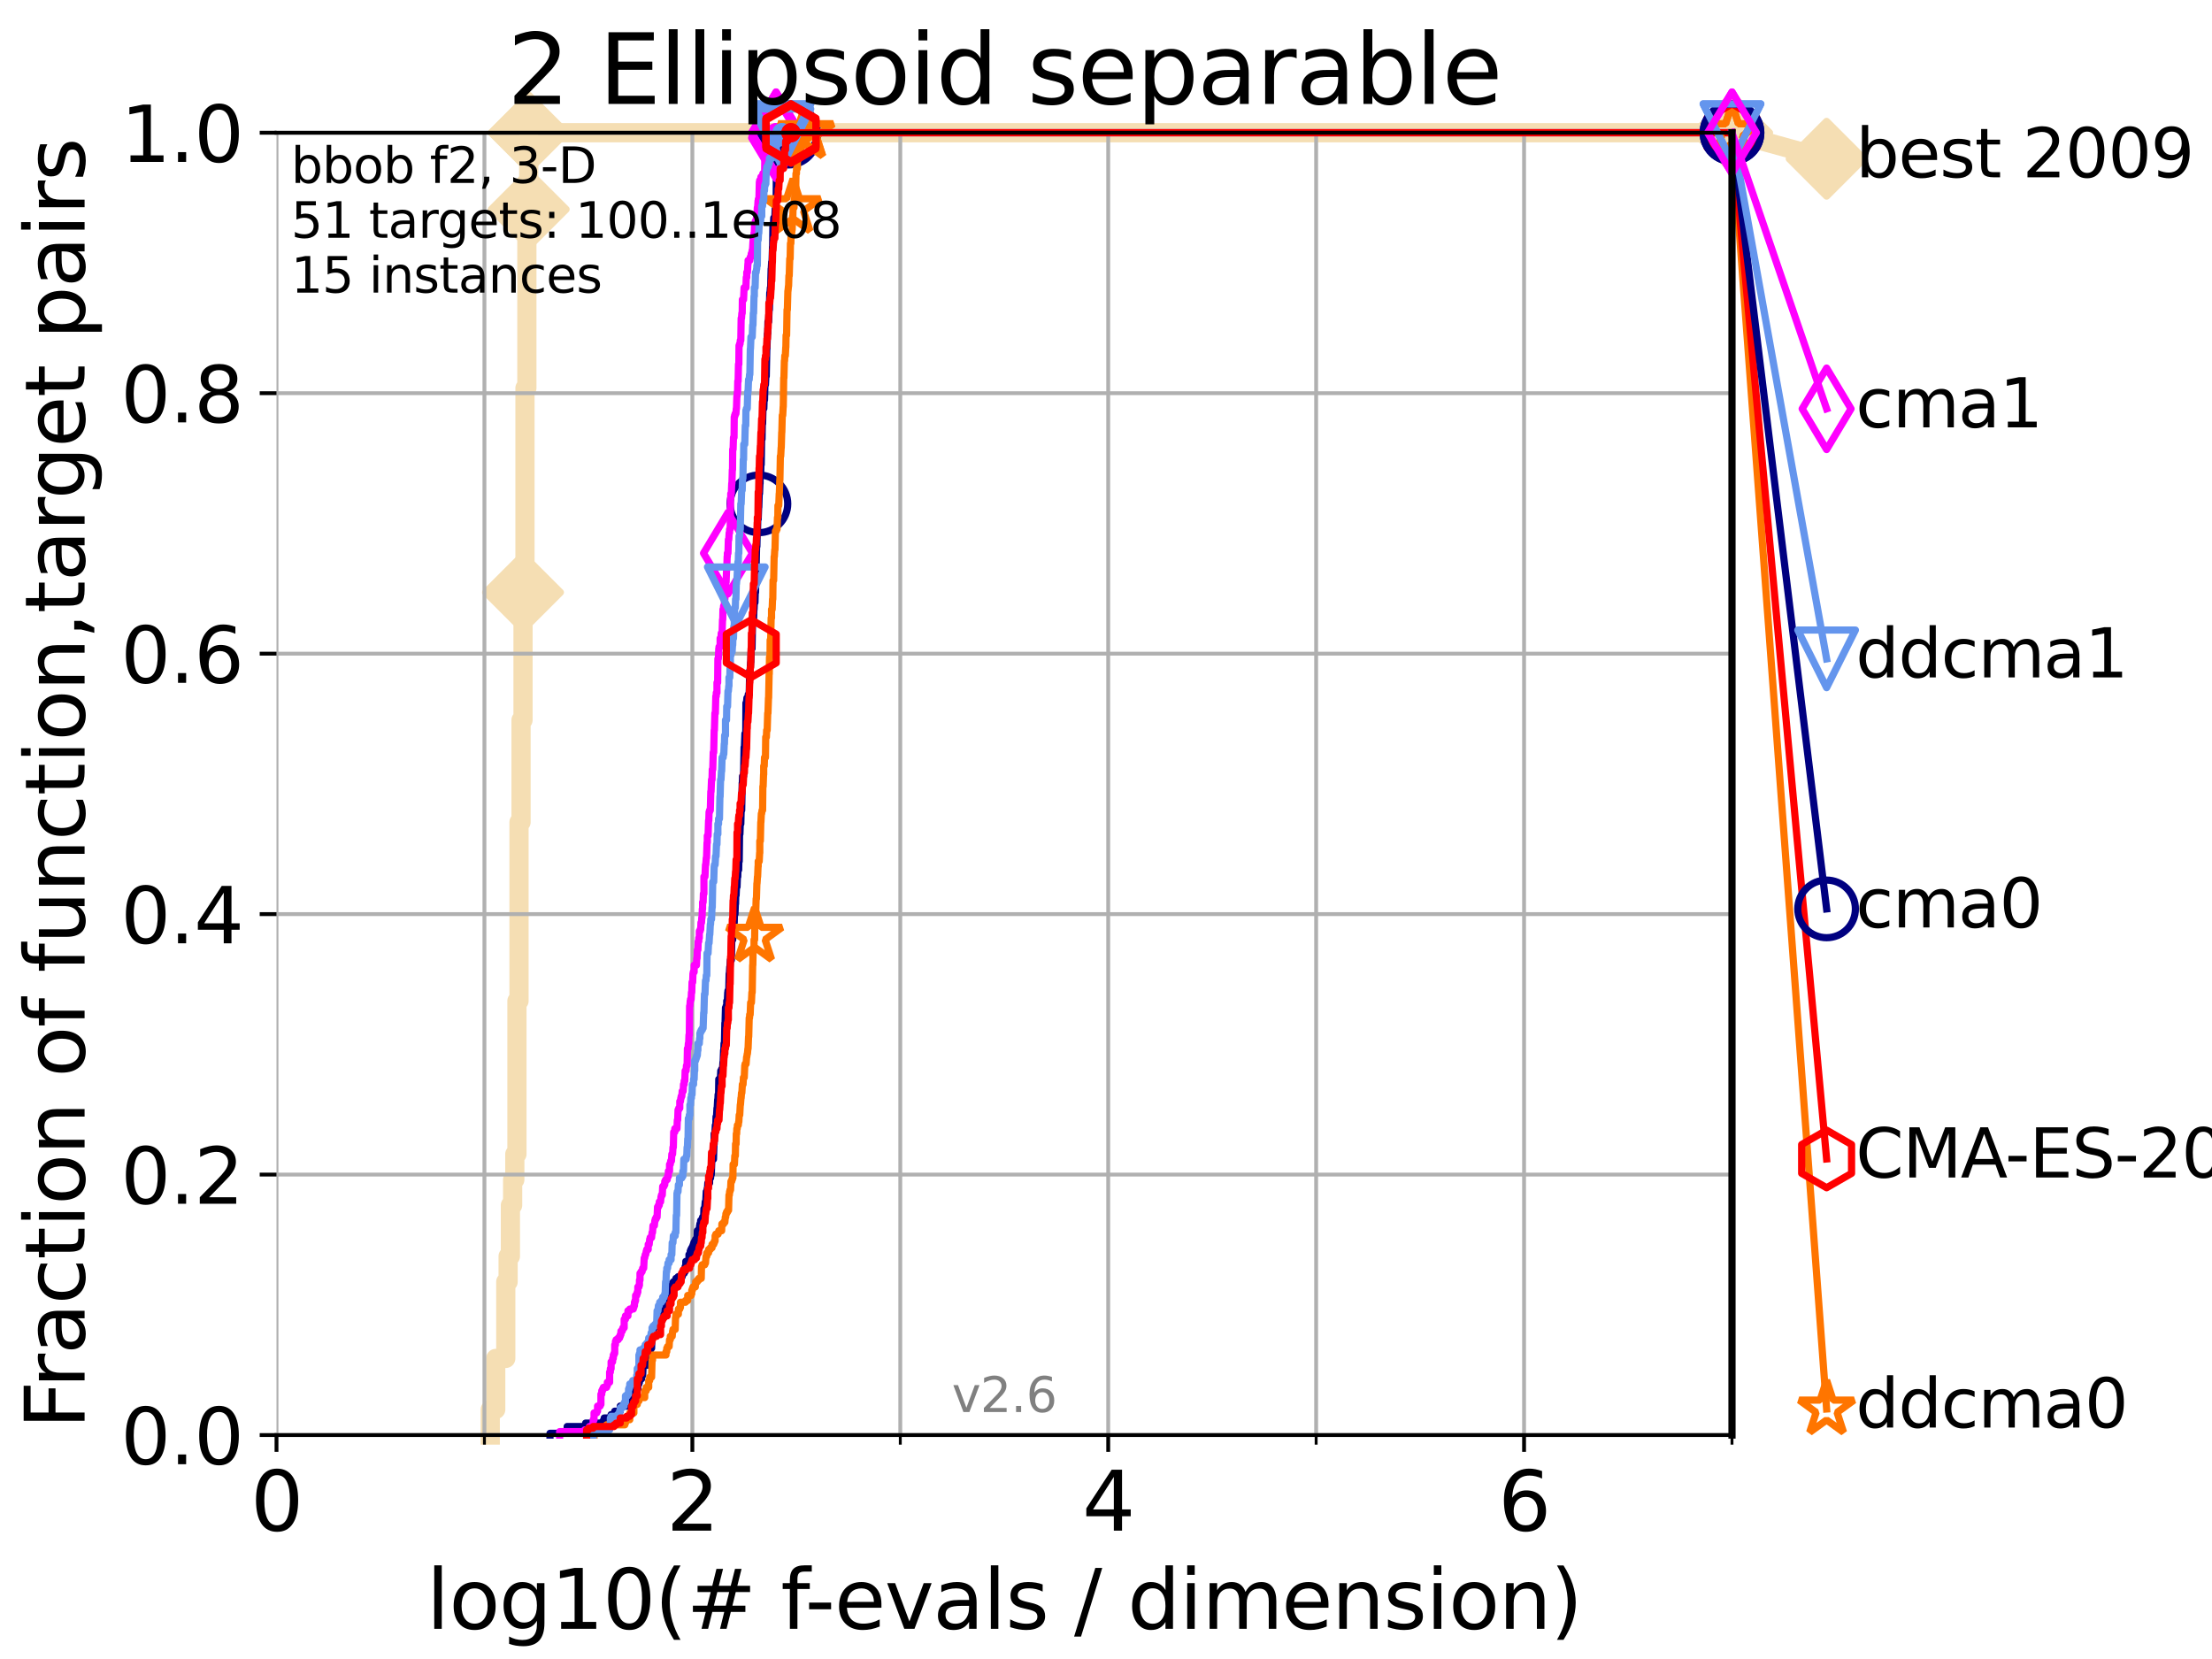 <?xml version="1.0" encoding="utf-8" standalone="no"?>
<!DOCTYPE svg PUBLIC "-//W3C//DTD SVG 1.1//EN"
  "http://www.w3.org/Graphics/SVG/1.1/DTD/svg11.dtd">
<svg xmlns:xlink="http://www.w3.org/1999/xlink" width="460.8pt" height="345.6pt" viewBox="0 0 460.8 345.6" xmlns="http://www.w3.org/2000/svg" version="1.1">
 <defs>
  <style type="text/css">*{stroke-linejoin: round; stroke-linecap: butt}</style>
 </defs>
 <g id="figure_1">
  <g id="patch_1">
   <path d="M 0 345.6 
L 460.8 345.6 
L 460.8 0 
L 0 0 
z
" style="fill: #ffffff"/>
  </g>
  <g id="axes_1">
   <g id="patch_2">
    <path d="M 57.6 298.944 
L 360.806 298.944 
L 360.806 27.648 
L 57.6 27.648 
z
" style="fill: #ffffff"/>
   </g>
   <g id="line2d_1">
    <path d="M 102.129 298.944 
L 102.129 293.624 
L 103.27 293.624 
L 103.27 282.985 
L 105.362 282.985 
L 105.362 267.027 
L 105.851 267.027 
L 105.851 261.707 
L 106.327 261.707 
L 106.327 251.068 
L 106.791 251.068 
L 106.791 245.749 
L 107.245 245.749 
L 107.245 240.429 
L 107.687 240.429 
L 107.687 208.512 
L 108.12 208.512 
L 108.12 171.275 
L 108.543 171.275 
L 108.543 149.997 
L 108.956 149.997 
L 108.956 123.4 
L 109.361 123.4 
L 109.361 80.843 
L 109.757 80.843 
L 109.757 43.607 
L 110.145 43.607 
L 110.145 27.648 
L 360.806 27.648 
" style="fill: none; stroke: #f5deb3; stroke-width: 4; stroke-linecap: square"/>
   </g>
   <g id="line2d_2">
    <defs>
     <path id="m5576565e24" d="M -0 7.778 
L 7.778 0 
L 0 -7.778 
L -7.778 -0 
z
" style="stroke: #f5deb3; stroke-width: 1.5; stroke-linejoin: miter"/>
    </defs>
    <g>
     <use xlink:href="#m5576565e24" x="108.956" y="123.4" style="fill: #f5deb3; stroke: #f5deb3; stroke-width: 1.5; stroke-linejoin: miter"/>
     <use xlink:href="#m5576565e24" x="110.145" y="43.607" style="fill: #f5deb3; stroke: #f5deb3; stroke-width: 1.5; stroke-linejoin: miter"/>
     <use xlink:href="#m5576565e24" x="110.145" y="27.648" style="fill: #f5deb3; stroke: #f5deb3; stroke-width: 1.5; stroke-linejoin: miter"/>
     <use xlink:href="#m5576565e24" x="110.145" y="27.648" style="fill: #f5deb3; stroke: #f5deb3; stroke-width: 1.5; stroke-linejoin: miter"/>
     <use xlink:href="#m5576565e24" x="360.806" y="27.648" style="fill: #f5deb3; stroke: #f5deb3; stroke-width: 1.5; stroke-linejoin: miter"/>
    </g>
   </g>
   <g id="line2d_3">
    <path style="fill: none; stroke: #f5deb3; stroke-width: 4; stroke-linecap: square"/>
    <g/>
   </g>
   <g id="line2d_4">
    <path d="M 360.806 27.648 
L 380.515 33.074 
" style="fill: none; stroke: #f5deb3; stroke-width: 4; stroke-linecap: square"/>
    <g>
     <use xlink:href="#m5576565e24" x="360.806" y="27.648" style="fill: #f5deb3; stroke: #f5deb3; stroke-width: 1.5; stroke-linejoin: miter"/>
     <use xlink:href="#m5576565e24" x="380.515" y="33.074" style="fill: #f5deb3; stroke: #f5deb3; stroke-width: 1.5; stroke-linejoin: miter"/>
    </g>
   </g>
   <g id="matplotlib.axis_1">
    <g id="xtick_1">
     <g id="line2d_5">
      <path d="M 57.6 298.944 
L 57.6 27.648 
" clip-path="url(#pf29bd6176f)" style="fill: none; stroke: #b0b0b0; stroke-width: 0.8; stroke-linecap: square"/>
     </g>
     <g id="line2d_6">
      <defs>
       <path id="md062115c21" d="M 0 0 
L 0 3.5 
" style="stroke: #000000; stroke-width: 0.8"/>
      </defs>
      <g>
       <use xlink:href="#md062115c21" x="57.6" y="298.944" style="stroke: #000000; stroke-width: 0.8"/>
      </g>
     </g>
     <g id="text_1">
      <!-- 0 -->
      <g transform="translate(52.192 318.861)scale(0.17 -0.17)">
       <defs>
        <path id="DejaVuSans-30" d="M 2034 4250 
Q 1547 4250 1301 3770 
Q 1056 3291 1056 2328 
Q 1056 1369 1301 889 
Q 1547 409 2034 409 
Q 2525 409 2770 889 
Q 3016 1369 3016 2328 
Q 3016 3291 2770 3770 
Q 2525 4250 2034 4250 
z
M 2034 4750 
Q 2819 4750 3233 4129 
Q 3647 3509 3647 2328 
Q 3647 1150 3233 529 
Q 2819 -91 2034 -91 
Q 1250 -91 836 529 
Q 422 1150 422 2328 
Q 422 3509 836 4129 
Q 1250 4750 2034 4750 
z
" transform="scale(0.016)"/>
       </defs>
       <use xlink:href="#DejaVuSans-30"/>
      </g>
     </g>
    </g>
    <g id="xtick_2">
     <g id="line2d_7">
      <path d="M 144.23 298.944 
L 144.23 27.648 
" clip-path="url(#pf29bd6176f)" style="fill: none; stroke: #b0b0b0; stroke-width: 0.8; stroke-linecap: square"/>
     </g>
     <g id="line2d_8">
      <g>
       <use xlink:href="#md062115c21" x="144.23" y="298.944" style="stroke: #000000; stroke-width: 0.8"/>
      </g>
     </g>
     <g id="text_2">
      <!-- 2 -->
      <g transform="translate(138.822 318.861)scale(0.17 -0.17)">
       <defs>
        <path id="DejaVuSans-32" d="M 1228 531 
L 3431 531 
L 3431 0 
L 469 0 
L 469 531 
Q 828 903 1448 1529 
Q 2069 2156 2228 2338 
Q 2531 2678 2651 2914 
Q 2772 3150 2772 3378 
Q 2772 3750 2511 3984 
Q 2250 4219 1831 4219 
Q 1534 4219 1204 4116 
Q 875 4013 500 3803 
L 500 4441 
Q 881 4594 1212 4672 
Q 1544 4750 1819 4750 
Q 2544 4750 2975 4387 
Q 3406 4025 3406 3419 
Q 3406 3131 3298 2873 
Q 3191 2616 2906 2266 
Q 2828 2175 2409 1742 
Q 1991 1309 1228 531 
z
" transform="scale(0.016)"/>
       </defs>
       <use xlink:href="#DejaVuSans-32"/>
      </g>
     </g>
    </g>
    <g id="xtick_3">
     <g id="line2d_9">
      <path d="M 230.861 298.944 
L 230.861 27.648 
" clip-path="url(#pf29bd6176f)" style="fill: none; stroke: #b0b0b0; stroke-width: 0.8; stroke-linecap: square"/>
     </g>
     <g id="line2d_10">
      <g>
       <use xlink:href="#md062115c21" x="230.861" y="298.944" style="stroke: #000000; stroke-width: 0.8"/>
      </g>
     </g>
     <g id="text_3">
      <!-- 4 -->
      <g transform="translate(225.453 318.861)scale(0.17 -0.17)">
       <defs>
        <path id="DejaVuSans-34" d="M 2419 4116 
L 825 1625 
L 2419 1625 
L 2419 4116 
z
M 2253 4666 
L 3047 4666 
L 3047 1625 
L 3713 1625 
L 3713 1100 
L 3047 1100 
L 3047 0 
L 2419 0 
L 2419 1100 
L 313 1100 
L 313 1709 
L 2253 4666 
z
" transform="scale(0.016)"/>
       </defs>
       <use xlink:href="#DejaVuSans-34"/>
      </g>
     </g>
    </g>
    <g id="xtick_4">
     <g id="line2d_11">
      <path d="M 317.491 298.944 
L 317.491 27.648 
" clip-path="url(#pf29bd6176f)" style="fill: none; stroke: #b0b0b0; stroke-width: 0.8; stroke-linecap: square"/>
     </g>
     <g id="line2d_12">
      <g>
       <use xlink:href="#md062115c21" x="317.491" y="298.944" style="stroke: #000000; stroke-width: 0.8"/>
      </g>
     </g>
     <g id="text_4">
      <!-- 6 -->
      <g transform="translate(312.083 318.861)scale(0.17 -0.17)">
       <defs>
        <path id="DejaVuSans-36" d="M 2113 2584 
Q 1688 2584 1439 2293 
Q 1191 2003 1191 1497 
Q 1191 994 1439 701 
Q 1688 409 2113 409 
Q 2538 409 2786 701 
Q 3034 994 3034 1497 
Q 3034 2003 2786 2293 
Q 2538 2584 2113 2584 
z
M 3366 4563 
L 3366 3988 
Q 3128 4100 2886 4159 
Q 2644 4219 2406 4219 
Q 1781 4219 1451 3797 
Q 1122 3375 1075 2522 
Q 1259 2794 1537 2939 
Q 1816 3084 2150 3084 
Q 2853 3084 3261 2657 
Q 3669 2231 3669 1497 
Q 3669 778 3244 343 
Q 2819 -91 2113 -91 
Q 1303 -91 875 529 
Q 447 1150 447 2328 
Q 447 3434 972 4092 
Q 1497 4750 2381 4750 
Q 2619 4750 2861 4703 
Q 3103 4656 3366 4563 
z
" transform="scale(0.016)"/>
       </defs>
       <use xlink:href="#DejaVuSans-36"/>
      </g>
     </g>
    </g>
    <g id="xtick_5">
     <g id="line2d_13">
      <path d="M 100.915 298.944 
L 100.915 27.648 
" clip-path="url(#pf29bd6176f)" style="fill: none; stroke: #b0b0b0; stroke-width: 0.8; stroke-linecap: square"/>
     </g>
     <g id="line2d_14">
      <defs>
       <path id="m818c8ee5c9" d="M 0 0 
L 0 2 
" style="stroke: #000000; stroke-width: 0.6"/>
      </defs>
      <g>
       <use xlink:href="#m818c8ee5c9" x="100.915" y="298.944" style="stroke: #000000; stroke-width: 0.6"/>
      </g>
     </g>
    </g>
    <g id="xtick_6">
     <g id="line2d_15">
      <path d="M 187.546 298.944 
L 187.546 27.648 
" clip-path="url(#pf29bd6176f)" style="fill: none; stroke: #b0b0b0; stroke-width: 0.8; stroke-linecap: square"/>
     </g>
     <g id="line2d_16">
      <g>
       <use xlink:href="#m818c8ee5c9" x="187.546" y="298.944" style="stroke: #000000; stroke-width: 0.6"/>
      </g>
     </g>
    </g>
    <g id="xtick_7">
     <g id="line2d_17">
      <path d="M 274.176 298.944 
L 274.176 27.648 
" clip-path="url(#pf29bd6176f)" style="fill: none; stroke: #b0b0b0; stroke-width: 0.8; stroke-linecap: square"/>
     </g>
     <g id="line2d_18">
      <g>
       <use xlink:href="#m818c8ee5c9" x="274.176" y="298.944" style="stroke: #000000; stroke-width: 0.6"/>
      </g>
     </g>
    </g>
    <g id="xtick_8">
     <g id="line2d_19">
      <path d="M 360.806 298.944 
L 360.806 27.648 
" clip-path="url(#pf29bd6176f)" style="fill: none; stroke: #b0b0b0; stroke-width: 0.8; stroke-linecap: square"/>
     </g>
     <g id="line2d_20">
      <g>
       <use xlink:href="#m818c8ee5c9" x="360.806" y="298.944" style="stroke: #000000; stroke-width: 0.6"/>
      </g>
     </g>
    </g>
    <g id="text_5">
     <!-- log10(# f-evals / dimension) -->
     <g transform="translate(88.823 339.314)scale(0.17 -0.17)">
      <defs>
       <path id="DejaVuSans-6c" d="M 603 4863 
L 1178 4863 
L 1178 0 
L 603 0 
L 603 4863 
z
" transform="scale(0.016)"/>
       <path id="DejaVuSans-6f" d="M 1959 3097 
Q 1497 3097 1228 2736 
Q 959 2375 959 1747 
Q 959 1119 1226 758 
Q 1494 397 1959 397 
Q 2419 397 2687 759 
Q 2956 1122 2956 1747 
Q 2956 2369 2687 2733 
Q 2419 3097 1959 3097 
z
M 1959 3584 
Q 2709 3584 3137 3096 
Q 3566 2609 3566 1747 
Q 3566 888 3137 398 
Q 2709 -91 1959 -91 
Q 1206 -91 779 398 
Q 353 888 353 1747 
Q 353 2609 779 3096 
Q 1206 3584 1959 3584 
z
" transform="scale(0.016)"/>
       <path id="DejaVuSans-67" d="M 2906 1791 
Q 2906 2416 2648 2759 
Q 2391 3103 1925 3103 
Q 1463 3103 1205 2759 
Q 947 2416 947 1791 
Q 947 1169 1205 825 
Q 1463 481 1925 481 
Q 2391 481 2648 825 
Q 2906 1169 2906 1791 
z
M 3481 434 
Q 3481 -459 3084 -895 
Q 2688 -1331 1869 -1331 
Q 1566 -1331 1297 -1286 
Q 1028 -1241 775 -1147 
L 775 -588 
Q 1028 -725 1275 -790 
Q 1522 -856 1778 -856 
Q 2344 -856 2625 -561 
Q 2906 -266 2906 331 
L 2906 616 
Q 2728 306 2450 153 
Q 2172 0 1784 0 
Q 1141 0 747 490 
Q 353 981 353 1791 
Q 353 2603 747 3093 
Q 1141 3584 1784 3584 
Q 2172 3584 2450 3431 
Q 2728 3278 2906 2969 
L 2906 3500 
L 3481 3500 
L 3481 434 
z
" transform="scale(0.016)"/>
       <path id="DejaVuSans-31" d="M 794 531 
L 1825 531 
L 1825 4091 
L 703 3866 
L 703 4441 
L 1819 4666 
L 2450 4666 
L 2450 531 
L 3481 531 
L 3481 0 
L 794 0 
L 794 531 
z
" transform="scale(0.016)"/>
       <path id="DejaVuSans-28" d="M 1984 4856 
Q 1566 4138 1362 3434 
Q 1159 2731 1159 2009 
Q 1159 1288 1364 580 
Q 1569 -128 1984 -844 
L 1484 -844 
Q 1016 -109 783 600 
Q 550 1309 550 2009 
Q 550 2706 781 3412 
Q 1013 4119 1484 4856 
L 1984 4856 
z
" transform="scale(0.016)"/>
       <path id="DejaVuSans-23" d="M 3272 2816 
L 2363 2816 
L 2100 1772 
L 3016 1772 
L 3272 2816 
z
M 2803 4594 
L 2478 3297 
L 3391 3297 
L 3719 4594 
L 4219 4594 
L 3897 3297 
L 4872 3297 
L 4872 2816 
L 3775 2816 
L 3519 1772 
L 4513 1772 
L 4513 1294 
L 3397 1294 
L 3072 0 
L 2572 0 
L 2894 1294 
L 1978 1294 
L 1656 0 
L 1153 0 
L 1478 1294 
L 494 1294 
L 494 1772 
L 1594 1772 
L 1856 2816 
L 850 2816 
L 850 3297 
L 1978 3297 
L 2297 4594 
L 2803 4594 
z
" transform="scale(0.016)"/>
       <path id="DejaVuSans-20" transform="scale(0.016)"/>
       <path id="DejaVuSans-66" d="M 2375 4863 
L 2375 4384 
L 1825 4384 
Q 1516 4384 1395 4259 
Q 1275 4134 1275 3809 
L 1275 3500 
L 2222 3500 
L 2222 3053 
L 1275 3053 
L 1275 0 
L 697 0 
L 697 3053 
L 147 3053 
L 147 3500 
L 697 3500 
L 697 3744 
Q 697 4328 969 4595 
Q 1241 4863 1831 4863 
L 2375 4863 
z
" transform="scale(0.016)"/>
       <path id="DejaVuSans-2d" d="M 313 2009 
L 1997 2009 
L 1997 1497 
L 313 1497 
L 313 2009 
z
" transform="scale(0.016)"/>
       <path id="DejaVuSans-65" d="M 3597 1894 
L 3597 1613 
L 953 1613 
Q 991 1019 1311 708 
Q 1631 397 2203 397 
Q 2534 397 2845 478 
Q 3156 559 3463 722 
L 3463 178 
Q 3153 47 2828 -22 
Q 2503 -91 2169 -91 
Q 1331 -91 842 396 
Q 353 884 353 1716 
Q 353 2575 817 3079 
Q 1281 3584 2069 3584 
Q 2775 3584 3186 3129 
Q 3597 2675 3597 1894 
z
M 3022 2063 
Q 3016 2534 2758 2815 
Q 2500 3097 2075 3097 
Q 1594 3097 1305 2825 
Q 1016 2553 972 2059 
L 3022 2063 
z
" transform="scale(0.016)"/>
       <path id="DejaVuSans-76" d="M 191 3500 
L 800 3500 
L 1894 563 
L 2988 3500 
L 3597 3500 
L 2284 0 
L 1503 0 
L 191 3500 
z
" transform="scale(0.016)"/>
       <path id="DejaVuSans-61" d="M 2194 1759 
Q 1497 1759 1228 1600 
Q 959 1441 959 1056 
Q 959 750 1161 570 
Q 1363 391 1709 391 
Q 2188 391 2477 730 
Q 2766 1069 2766 1631 
L 2766 1759 
L 2194 1759 
z
M 3341 1997 
L 3341 0 
L 2766 0 
L 2766 531 
Q 2569 213 2275 61 
Q 1981 -91 1556 -91 
Q 1019 -91 701 211 
Q 384 513 384 1019 
Q 384 1609 779 1909 
Q 1175 2209 1959 2209 
L 2766 2209 
L 2766 2266 
Q 2766 2663 2505 2880 
Q 2244 3097 1772 3097 
Q 1472 3097 1187 3025 
Q 903 2953 641 2809 
L 641 3341 
Q 956 3463 1253 3523 
Q 1550 3584 1831 3584 
Q 2591 3584 2966 3190 
Q 3341 2797 3341 1997 
z
" transform="scale(0.016)"/>
       <path id="DejaVuSans-73" d="M 2834 3397 
L 2834 2853 
Q 2591 2978 2328 3040 
Q 2066 3103 1784 3103 
Q 1356 3103 1142 2972 
Q 928 2841 928 2578 
Q 928 2378 1081 2264 
Q 1234 2150 1697 2047 
L 1894 2003 
Q 2506 1872 2764 1633 
Q 3022 1394 3022 966 
Q 3022 478 2636 193 
Q 2250 -91 1575 -91 
Q 1294 -91 989 -36 
Q 684 19 347 128 
L 347 722 
Q 666 556 975 473 
Q 1284 391 1588 391 
Q 1994 391 2212 530 
Q 2431 669 2431 922 
Q 2431 1156 2273 1281 
Q 2116 1406 1581 1522 
L 1381 1569 
Q 847 1681 609 1914 
Q 372 2147 372 2553 
Q 372 3047 722 3315 
Q 1072 3584 1716 3584 
Q 2034 3584 2315 3537 
Q 2597 3491 2834 3397 
z
" transform="scale(0.016)"/>
       <path id="DejaVuSans-2f" d="M 1625 4666 
L 2156 4666 
L 531 -594 
L 0 -594 
L 1625 4666 
z
" transform="scale(0.016)"/>
       <path id="DejaVuSans-64" d="M 2906 2969 
L 2906 4863 
L 3481 4863 
L 3481 0 
L 2906 0 
L 2906 525 
Q 2725 213 2448 61 
Q 2172 -91 1784 -91 
Q 1150 -91 751 415 
Q 353 922 353 1747 
Q 353 2572 751 3078 
Q 1150 3584 1784 3584 
Q 2172 3584 2448 3432 
Q 2725 3281 2906 2969 
z
M 947 1747 
Q 947 1113 1208 752 
Q 1469 391 1925 391 
Q 2381 391 2643 752 
Q 2906 1113 2906 1747 
Q 2906 2381 2643 2742 
Q 2381 3103 1925 3103 
Q 1469 3103 1208 2742 
Q 947 2381 947 1747 
z
" transform="scale(0.016)"/>
       <path id="DejaVuSans-69" d="M 603 3500 
L 1178 3500 
L 1178 0 
L 603 0 
L 603 3500 
z
M 603 4863 
L 1178 4863 
L 1178 4134 
L 603 4134 
L 603 4863 
z
" transform="scale(0.016)"/>
       <path id="DejaVuSans-6d" d="M 3328 2828 
Q 3544 3216 3844 3400 
Q 4144 3584 4550 3584 
Q 5097 3584 5394 3201 
Q 5691 2819 5691 2113 
L 5691 0 
L 5113 0 
L 5113 2094 
Q 5113 2597 4934 2840 
Q 4756 3084 4391 3084 
Q 3944 3084 3684 2787 
Q 3425 2491 3425 1978 
L 3425 0 
L 2847 0 
L 2847 2094 
Q 2847 2600 2669 2842 
Q 2491 3084 2119 3084 
Q 1678 3084 1418 2786 
Q 1159 2488 1159 1978 
L 1159 0 
L 581 0 
L 581 3500 
L 1159 3500 
L 1159 2956 
Q 1356 3278 1631 3431 
Q 1906 3584 2284 3584 
Q 2666 3584 2933 3390 
Q 3200 3197 3328 2828 
z
" transform="scale(0.016)"/>
       <path id="DejaVuSans-6e" d="M 3513 2113 
L 3513 0 
L 2938 0 
L 2938 2094 
Q 2938 2591 2744 2837 
Q 2550 3084 2163 3084 
Q 1697 3084 1428 2787 
Q 1159 2491 1159 1978 
L 1159 0 
L 581 0 
L 581 3500 
L 1159 3500 
L 1159 2956 
Q 1366 3272 1645 3428 
Q 1925 3584 2291 3584 
Q 2894 3584 3203 3211 
Q 3513 2838 3513 2113 
z
" transform="scale(0.016)"/>
       <path id="DejaVuSans-29" d="M 513 4856 
L 1013 4856 
Q 1481 4119 1714 3412 
Q 1947 2706 1947 2009 
Q 1947 1309 1714 600 
Q 1481 -109 1013 -844 
L 513 -844 
Q 928 -128 1133 580 
Q 1338 1288 1338 2009 
Q 1338 2731 1133 3434 
Q 928 4138 513 4856 
z
" transform="scale(0.016)"/>
      </defs>
      <use xlink:href="#DejaVuSans-6c"/>
      <use xlink:href="#DejaVuSans-6f" x="27.783"/>
      <use xlink:href="#DejaVuSans-67" x="88.965"/>
      <use xlink:href="#DejaVuSans-31" x="152.441"/>
      <use xlink:href="#DejaVuSans-30" x="216.064"/>
      <use xlink:href="#DejaVuSans-28" x="279.688"/>
      <use xlink:href="#DejaVuSans-23" x="318.701"/>
      <use xlink:href="#DejaVuSans-20" x="402.49"/>
      <use xlink:href="#DejaVuSans-66" x="434.277"/>
      <use xlink:href="#DejaVuSans-2d" x="463.982"/>
      <use xlink:href="#DejaVuSans-65" x="500.066"/>
      <use xlink:href="#DejaVuSans-76" x="561.59"/>
      <use xlink:href="#DejaVuSans-61" x="620.77"/>
      <use xlink:href="#DejaVuSans-6c" x="682.049"/>
      <use xlink:href="#DejaVuSans-73" x="709.832"/>
      <use xlink:href="#DejaVuSans-20" x="761.932"/>
      <use xlink:href="#DejaVuSans-2f" x="793.719"/>
      <use xlink:href="#DejaVuSans-20" x="827.41"/>
      <use xlink:href="#DejaVuSans-64" x="859.197"/>
      <use xlink:href="#DejaVuSans-69" x="922.674"/>
      <use xlink:href="#DejaVuSans-6d" x="950.457"/>
      <use xlink:href="#DejaVuSans-65" x="1047.869"/>
      <use xlink:href="#DejaVuSans-6e" x="1109.393"/>
      <use xlink:href="#DejaVuSans-73" x="1172.771"/>
      <use xlink:href="#DejaVuSans-69" x="1224.871"/>
      <use xlink:href="#DejaVuSans-6f" x="1252.654"/>
      <use xlink:href="#DejaVuSans-6e" x="1313.836"/>
      <use xlink:href="#DejaVuSans-29" x="1377.215"/>
     </g>
    </g>
   </g>
   <g id="matplotlib.axis_2">
    <g id="ytick_1">
     <g id="line2d_21">
      <path d="M 57.6 298.944 
L 360.806 298.944 
" clip-path="url(#pf29bd6176f)" style="fill: none; stroke: #b0b0b0; stroke-width: 0.8; stroke-linecap: square"/>
     </g>
     <g id="line2d_22">
      <defs>
       <path id="mb85627b97e" d="M 0 0 
L -3.5 0 
" style="stroke: #000000; stroke-width: 0.8"/>
      </defs>
      <g>
       <use xlink:href="#mb85627b97e" x="57.6" y="298.944" style="stroke: #000000; stroke-width: 0.8"/>
      </g>
     </g>
     <g id="text_6">
      <!-- 0.0 -->
      <g transform="translate(25.155 305.023)scale(0.16 -0.16)">
       <defs>
        <path id="DejaVuSans-2e" d="M 684 794 
L 1344 794 
L 1344 0 
L 684 0 
L 684 794 
z
" transform="scale(0.016)"/>
       </defs>
       <use xlink:href="#DejaVuSans-30"/>
       <use xlink:href="#DejaVuSans-2e" x="63.623"/>
       <use xlink:href="#DejaVuSans-30" x="95.41"/>
      </g>
     </g>
    </g>
    <g id="ytick_2">
     <g id="line2d_23">
      <path d="M 57.6 244.685 
L 360.806 244.685 
" clip-path="url(#pf29bd6176f)" style="fill: none; stroke: #b0b0b0; stroke-width: 0.8; stroke-linecap: square"/>
     </g>
     <g id="line2d_24">
      <g>
       <use xlink:href="#mb85627b97e" x="57.6" y="244.685" style="stroke: #000000; stroke-width: 0.8"/>
      </g>
     </g>
     <g id="text_7">
      <!-- 0.2 -->
      <g transform="translate(25.155 250.764)scale(0.16 -0.16)">
       <use xlink:href="#DejaVuSans-30"/>
       <use xlink:href="#DejaVuSans-2e" x="63.623"/>
       <use xlink:href="#DejaVuSans-32" x="95.41"/>
      </g>
     </g>
    </g>
    <g id="ytick_3">
     <g id="line2d_25">
      <path d="M 57.6 190.426 
L 360.806 190.426 
" clip-path="url(#pf29bd6176f)" style="fill: none; stroke: #b0b0b0; stroke-width: 0.8; stroke-linecap: square"/>
     </g>
     <g id="line2d_26">
      <g>
       <use xlink:href="#mb85627b97e" x="57.6" y="190.426" style="stroke: #000000; stroke-width: 0.8"/>
      </g>
     </g>
     <g id="text_8">
      <!-- 0.4 -->
      <g transform="translate(25.155 196.504)scale(0.16 -0.16)">
       <use xlink:href="#DejaVuSans-30"/>
       <use xlink:href="#DejaVuSans-2e" x="63.623"/>
       <use xlink:href="#DejaVuSans-34" x="95.41"/>
      </g>
     </g>
    </g>
    <g id="ytick_4">
     <g id="line2d_27">
      <path d="M 57.6 136.166 
L 360.806 136.166 
" clip-path="url(#pf29bd6176f)" style="fill: none; stroke: #b0b0b0; stroke-width: 0.8; stroke-linecap: square"/>
     </g>
     <g id="line2d_28">
      <g>
       <use xlink:href="#mb85627b97e" x="57.6" y="136.166" style="stroke: #000000; stroke-width: 0.8"/>
      </g>
     </g>
     <g id="text_9">
      <!-- 0.6 -->
      <g transform="translate(25.155 142.245)scale(0.16 -0.16)">
       <use xlink:href="#DejaVuSans-30"/>
       <use xlink:href="#DejaVuSans-2e" x="63.623"/>
       <use xlink:href="#DejaVuSans-36" x="95.41"/>
      </g>
     </g>
    </g>
    <g id="ytick_5">
     <g id="line2d_29">
      <path d="M 57.6 81.907 
L 360.806 81.907 
" clip-path="url(#pf29bd6176f)" style="fill: none; stroke: #b0b0b0; stroke-width: 0.8; stroke-linecap: square"/>
     </g>
     <g id="line2d_30">
      <g>
       <use xlink:href="#mb85627b97e" x="57.6" y="81.907" style="stroke: #000000; stroke-width: 0.8"/>
      </g>
     </g>
     <g id="text_10">
      <!-- 0.8 -->
      <g transform="translate(25.155 87.986)scale(0.16 -0.16)">
       <defs>
        <path id="DejaVuSans-38" d="M 2034 2216 
Q 1584 2216 1326 1975 
Q 1069 1734 1069 1313 
Q 1069 891 1326 650 
Q 1584 409 2034 409 
Q 2484 409 2743 651 
Q 3003 894 3003 1313 
Q 3003 1734 2745 1975 
Q 2488 2216 2034 2216 
z
M 1403 2484 
Q 997 2584 770 2862 
Q 544 3141 544 3541 
Q 544 4100 942 4425 
Q 1341 4750 2034 4750 
Q 2731 4750 3128 4425 
Q 3525 4100 3525 3541 
Q 3525 3141 3298 2862 
Q 3072 2584 2669 2484 
Q 3125 2378 3379 2068 
Q 3634 1759 3634 1313 
Q 3634 634 3220 271 
Q 2806 -91 2034 -91 
Q 1263 -91 848 271 
Q 434 634 434 1313 
Q 434 1759 690 2068 
Q 947 2378 1403 2484 
z
M 1172 3481 
Q 1172 3119 1398 2916 
Q 1625 2713 2034 2713 
Q 2441 2713 2670 2916 
Q 2900 3119 2900 3481 
Q 2900 3844 2670 4047 
Q 2441 4250 2034 4250 
Q 1625 4250 1398 4047 
Q 1172 3844 1172 3481 
z
" transform="scale(0.016)"/>
       </defs>
       <use xlink:href="#DejaVuSans-30"/>
       <use xlink:href="#DejaVuSans-2e" x="63.623"/>
       <use xlink:href="#DejaVuSans-38" x="95.41"/>
      </g>
     </g>
    </g>
    <g id="ytick_6">
     <g id="line2d_31">
      <path d="M 57.6 27.648 
L 360.806 27.648 
" clip-path="url(#pf29bd6176f)" style="fill: none; stroke: #b0b0b0; stroke-width: 0.8; stroke-linecap: square"/>
     </g>
     <g id="line2d_32">
      <g>
       <use xlink:href="#mb85627b97e" x="57.6" y="27.648" style="stroke: #000000; stroke-width: 0.8"/>
      </g>
     </g>
     <g id="text_11">
      <!-- 1.0 -->
      <g transform="translate(25.155 33.727)scale(0.16 -0.16)">
       <use xlink:href="#DejaVuSans-31"/>
       <use xlink:href="#DejaVuSans-2e" x="63.623"/>
       <use xlink:href="#DejaVuSans-30" x="95.41"/>
      </g>
     </g>
    </g>
    <g id="text_12">
     <!-- Fraction of function,target pairs -->
     <g transform="translate(17.62 297.681)rotate(-90)scale(0.17 -0.17)">
      <defs>
       <path id="DejaVuSans-46" d="M 628 4666 
L 3309 4666 
L 3309 4134 
L 1259 4134 
L 1259 2759 
L 3109 2759 
L 3109 2228 
L 1259 2228 
L 1259 0 
L 628 0 
L 628 4666 
z
" transform="scale(0.016)"/>
       <path id="DejaVuSans-72" d="M 2631 2963 
Q 2534 3019 2420 3045 
Q 2306 3072 2169 3072 
Q 1681 3072 1420 2755 
Q 1159 2438 1159 1844 
L 1159 0 
L 581 0 
L 581 3500 
L 1159 3500 
L 1159 2956 
Q 1341 3275 1631 3429 
Q 1922 3584 2338 3584 
Q 2397 3584 2469 3576 
Q 2541 3569 2628 3553 
L 2631 2963 
z
" transform="scale(0.016)"/>
       <path id="DejaVuSans-63" d="M 3122 3366 
L 3122 2828 
Q 2878 2963 2633 3030 
Q 2388 3097 2138 3097 
Q 1578 3097 1268 2742 
Q 959 2388 959 1747 
Q 959 1106 1268 751 
Q 1578 397 2138 397 
Q 2388 397 2633 464 
Q 2878 531 3122 666 
L 3122 134 
Q 2881 22 2623 -34 
Q 2366 -91 2075 -91 
Q 1284 -91 818 406 
Q 353 903 353 1747 
Q 353 2603 823 3093 
Q 1294 3584 2113 3584 
Q 2378 3584 2631 3529 
Q 2884 3475 3122 3366 
z
" transform="scale(0.016)"/>
       <path id="DejaVuSans-74" d="M 1172 4494 
L 1172 3500 
L 2356 3500 
L 2356 3053 
L 1172 3053 
L 1172 1153 
Q 1172 725 1289 603 
Q 1406 481 1766 481 
L 2356 481 
L 2356 0 
L 1766 0 
Q 1100 0 847 248 
Q 594 497 594 1153 
L 594 3053 
L 172 3053 
L 172 3500 
L 594 3500 
L 594 4494 
L 1172 4494 
z
" transform="scale(0.016)"/>
       <path id="DejaVuSans-75" d="M 544 1381 
L 544 3500 
L 1119 3500 
L 1119 1403 
Q 1119 906 1312 657 
Q 1506 409 1894 409 
Q 2359 409 2629 706 
Q 2900 1003 2900 1516 
L 2900 3500 
L 3475 3500 
L 3475 0 
L 2900 0 
L 2900 538 
Q 2691 219 2414 64 
Q 2138 -91 1772 -91 
Q 1169 -91 856 284 
Q 544 659 544 1381 
z
M 1991 3584 
L 1991 3584 
z
" transform="scale(0.016)"/>
       <path id="DejaVuSans-2c" d="M 750 794 
L 1409 794 
L 1409 256 
L 897 -744 
L 494 -744 
L 750 256 
L 750 794 
z
" transform="scale(0.016)"/>
       <path id="DejaVuSans-70" d="M 1159 525 
L 1159 -1331 
L 581 -1331 
L 581 3500 
L 1159 3500 
L 1159 2969 
Q 1341 3281 1617 3432 
Q 1894 3584 2278 3584 
Q 2916 3584 3314 3078 
Q 3713 2572 3713 1747 
Q 3713 922 3314 415 
Q 2916 -91 2278 -91 
Q 1894 -91 1617 61 
Q 1341 213 1159 525 
z
M 3116 1747 
Q 3116 2381 2855 2742 
Q 2594 3103 2138 3103 
Q 1681 3103 1420 2742 
Q 1159 2381 1159 1747 
Q 1159 1113 1420 752 
Q 1681 391 2138 391 
Q 2594 391 2855 752 
Q 3116 1113 3116 1747 
z
" transform="scale(0.016)"/>
      </defs>
      <use xlink:href="#DejaVuSans-46"/>
      <use xlink:href="#DejaVuSans-72" x="50.27"/>
      <use xlink:href="#DejaVuSans-61" x="91.383"/>
      <use xlink:href="#DejaVuSans-63" x="152.662"/>
      <use xlink:href="#DejaVuSans-74" x="207.643"/>
      <use xlink:href="#DejaVuSans-69" x="246.852"/>
      <use xlink:href="#DejaVuSans-6f" x="274.635"/>
      <use xlink:href="#DejaVuSans-6e" x="335.816"/>
      <use xlink:href="#DejaVuSans-20" x="399.195"/>
      <use xlink:href="#DejaVuSans-6f" x="430.982"/>
      <use xlink:href="#DejaVuSans-66" x="492.164"/>
      <use xlink:href="#DejaVuSans-20" x="527.369"/>
      <use xlink:href="#DejaVuSans-66" x="559.156"/>
      <use xlink:href="#DejaVuSans-75" x="594.361"/>
      <use xlink:href="#DejaVuSans-6e" x="657.74"/>
      <use xlink:href="#DejaVuSans-63" x="721.119"/>
      <use xlink:href="#DejaVuSans-74" x="776.1"/>
      <use xlink:href="#DejaVuSans-69" x="815.309"/>
      <use xlink:href="#DejaVuSans-6f" x="843.092"/>
      <use xlink:href="#DejaVuSans-6e" x="904.273"/>
      <use xlink:href="#DejaVuSans-2c" x="967.652"/>
      <use xlink:href="#DejaVuSans-74" x="999.439"/>
      <use xlink:href="#DejaVuSans-61" x="1038.648"/>
      <use xlink:href="#DejaVuSans-72" x="1099.928"/>
      <use xlink:href="#DejaVuSans-67" x="1139.291"/>
      <use xlink:href="#DejaVuSans-65" x="1202.768"/>
      <use xlink:href="#DejaVuSans-74" x="1264.291"/>
      <use xlink:href="#DejaVuSans-20" x="1303.5"/>
      <use xlink:href="#DejaVuSans-70" x="1335.287"/>
      <use xlink:href="#DejaVuSans-61" x="1398.764"/>
      <use xlink:href="#DejaVuSans-69" x="1460.043"/>
      <use xlink:href="#DejaVuSans-72" x="1487.826"/>
      <use xlink:href="#DejaVuSans-73" x="1528.939"/>
     </g>
    </g>
   </g>
   <g id="line2d_33">
    <defs>
     <path id="m0db1f17a21" d="M 0 1.5 
C 0.398 1.5 0.779 1.342 1.061 1.061 
C 1.342 0.779 1.5 0.398 1.5 0 
C 1.5 -0.398 1.342 -0.779 1.061 -1.061 
C 0.779 -1.342 0.398 -1.5 0 -1.5 
C -0.398 -1.5 -0.779 -1.342 -1.061 -1.061 
C -1.342 -0.779 -1.5 -0.398 -1.5 0 
C -1.5 0.398 -1.342 0.779 -1.061 1.061 
C -0.779 1.342 -0.398 1.5 0 1.5 
z
" style="stroke: #f5deb3"/>
    </defs>
    <g>
     <use xlink:href="#m0db1f17a21" x="110.145" y="27.648" style="fill: #f5deb3; stroke: #f5deb3"/>
     <use xlink:href="#m0db1f17a21" x="110.145" y="27.648" style="fill: #f5deb3; stroke: #f5deb3"/>
    </g>
   </g>
   <g id="line2d_34">
    <defs>
     <path id="mab90304d16" d="M 0 1.5 
C 0.398 1.5 0.779 1.342 1.061 1.061 
C 1.342 0.779 1.5 0.398 1.5 0 
C 1.5 -0.398 1.342 -0.779 1.061 -1.061 
C 0.779 -1.342 0.398 -1.5 0 -1.5 
C -0.398 -1.5 -0.779 -1.342 -1.061 -1.061 
C -1.342 -0.779 -1.5 -0.398 -1.5 0 
C -1.5 0.398 -1.342 0.779 -1.061 1.061 
C -0.779 1.342 -0.398 1.5 0 1.5 
z
" style="stroke: #000080"/>
    </defs>
    <g>
     <use xlink:href="#mab90304d16" x="164.259" y="27.648" style="fill: #000080; stroke: #000080"/>
     <use xlink:href="#mab90304d16" x="164.259" y="27.648" style="fill: #000080; stroke: #000080"/>
    </g>
   </g>
   <g id="line2d_35">
    <path d="M 114.571 298.944 
L 114.571 298.589 
L 118.152 298.589 
L 118.152 297.171 
L 121.995 297.171 
L 121.995 296.462 
L 125.527 296.462 
L 125.527 296.107 
L 125.863 296.107 
L 125.863 295.398 
L 127.304 295.398 
L 127.304 294.688 
L 128.06 294.688 
L 128.06 293.979 
L 129.209 293.979 
L 129.209 292.915 
L 130.811 292.915 
L 130.811 291.851 
L 130.939 291.851 
L 130.939 291.497 
L 131.316 291.497 
L 131.316 290.078 
L 131.808 290.078 
L 131.808 289.723 
L 132.639 289.723 
L 132.639 289.369 
L 132.87 289.369 
L 132.87 288.305 
L 133.098 288.305 
L 133.098 287.95 
L 133.211 287.95 
L 133.211 287.241 
L 133.656 287.241 
L 133.656 286.532 
L 133.875 286.532 
L 133.983 284.404 
L 134.829 284.404 
L 134.829 284.049 
L 135.339 284.049 
L 135.439 280.858 
L 135.737 280.858 
L 135.835 277.666 
L 136.03 277.666 
L 136.127 276.602 
L 136.319 276.602 
L 136.319 276.247 
L 136.603 276.247 
L 136.603 275.893 
L 136.975 275.893 
L 136.975 275.183 
L 137.431 275.183 
L 137.431 273.41 
L 137.699 273.41 
L 137.699 273.056 
L 138.224 273.056 
L 138.224 272.701 
L 138.396 272.701 
L 138.396 272.346 
L 138.651 272.346 
L 138.651 270.928 
L 139.15 270.928 
L 139.232 269.864 
L 139.796 269.864 
L 139.796 269.509 
L 139.954 269.509 
L 139.954 267.381 
L 140.266 267.381 
L 140.266 267.027 
L 140.725 267.027 
L 140.801 266.318 
L 141.247 266.318 
L 141.247 265.963 
L 142.109 265.963 
L 142.109 265.254 
L 142.525 265.254 
L 142.525 264.899 
L 142.73 264.899 
L 142.73 263.835 
L 142.865 263.835 
L 142.865 262.771 
L 143.528 262.771 
L 143.528 261.353 
L 143.786 261.353 
L 143.786 260.643 
L 143.914 260.643 
L 143.914 260.289 
L 144.105 260.289 
L 144.105 259.934 
L 144.293 259.934 
L 144.293 259.579 
L 144.418 259.579 
L 144.418 259.225 
L 144.541 259.225 
L 144.541 258.87 
L 144.725 258.87 
L 144.725 258.516 
L 144.908 258.516 
L 144.908 258.161 
L 145.208 258.161 
L 145.267 256.388 
L 145.562 256.388 
L 145.562 256.033 
L 145.678 256.033 
L 145.736 255.324 
L 145.794 255.324 
L 145.794 254.969 
L 145.909 254.969 
L 145.966 254.26 
L 146.25 254.26 
L 146.25 253.905 
L 146.362 253.905 
L 146.362 253.551 
L 146.585 253.551 
L 146.64 251.778 
L 146.805 251.778 
L 146.914 250.359 
L 147.022 250.359 
L 147.13 248.231 
L 147.237 248.231 
L 147.344 247.522 
L 147.397 247.522 
L 147.45 246.458 
L 147.816 246.458 
L 147.816 245.394 
L 148.022 245.394 
L 148.074 244.685 
L 148.176 244.685 
L 148.277 241.848 
L 148.327 241.848 
L 148.327 241.493 
L 148.628 241.493 
L 148.727 238.301 
L 148.776 238.301 
L 148.776 236.174 
L 148.923 236.174 
L 149.021 234.4 
L 149.118 234.4 
L 149.166 232.627 
L 149.262 232.627 
L 149.358 230.854 
L 149.406 230.854 
L 149.501 229.081 
L 149.548 229.081 
L 149.595 228.017 
L 149.689 228.017 
L 149.736 224.825 
L 150.061 224.825 
L 150.152 223.052 
L 150.335 223.052 
L 150.335 222.697 
L 150.515 222.697 
L 150.605 221.279 
L 150.649 221.279 
L 150.738 218.796 
L 150.783 218.796 
L 150.827 217.378 
L 150.915 217.378 
L 151.003 213.122 
L 151.046 213.122 
L 151.133 209.931 
L 151.263 209.931 
L 151.263 209.576 
L 151.392 209.576 
L 151.392 208.512 
L 151.52 208.512 
L 151.605 206.739 
L 151.648 206.739 
L 151.648 206.384 
L 151.816 206.384 
L 151.9 202.838 
L 151.941 202.838 
L 152.024 201.419 
L 152.066 201.419 
L 152.148 200.001 
L 152.353 200.001 
L 152.434 196.1 
L 152.475 196.1 
L 152.475 195.745 
L 152.636 195.745 
L 152.636 195.036 
L 152.796 195.036 
L 152.835 192.199 
L 152.954 192.199 
L 152.993 190.426 
L 153.111 190.426 
L 153.189 188.298 
L 153.228 188.298 
L 153.267 186.525 
L 153.344 186.525 
L 153.421 184.751 
L 153.536 184.751 
L 153.613 182.624 
L 153.689 182.624 
L 153.727 181.205 
L 153.877 181.205 
L 153.915 179.432 
L 153.99 179.432 
L 154.064 173.758 
L 154.138 173.758 
L 154.212 171.63 
L 154.323 171.63 
L 154.396 168.793 
L 154.505 168.793 
L 154.614 163.119 
L 154.65 163.119 
L 154.686 161.7 
L 154.9 161.7 
L 155.007 155.671 
L 155.077 155.671 
L 155.183 152.834 
L 155.357 152.834 
L 155.392 146.451 
L 155.495 146.451 
L 155.599 145.387 
L 155.871 145.387 
L 155.871 144.678 
L 156.072 144.678 
L 156.172 139.713 
L 156.272 139.713 
L 156.371 137.94 
L 156.403 137.94 
L 156.502 135.102 
L 156.664 135.102 
L 156.761 129.783 
L 156.953 129.783 
L 157.049 126.946 
L 157.081 126.946 
L 157.144 125.527 
L 157.27 125.527 
L 157.332 123.4 
L 157.395 123.4 
L 157.488 118.08 
L 157.519 118.08 
L 157.611 113.824 
L 157.673 113.824 
L 157.734 110.987 
L 157.795 110.987 
L 157.856 108.15 
L 157.947 108.15 
L 158.037 105.668 
L 158.068 105.668 
L 158.158 102.831 
L 158.217 102.831 
L 158.306 100.703 
L 158.336 100.703 
L 158.336 98.93 
L 158.454 98.93 
L 158.513 96.802 
L 158.572 96.802 
L 158.659 91.482 
L 158.746 91.482 
L 158.804 88.291 
L 158.862 88.291 
L 158.948 85.099 
L 159.119 85.099 
L 159.176 83.326 
L 159.261 83.326 
L 159.345 80.134 
L 159.457 80.134 
L 159.541 78.361 
L 159.624 78.361 
L 159.734 72.687 
L 159.762 72.687 
L 159.871 69.495 
L 159.926 69.495 
L 159.98 67.013 
L 160.116 67.013 
L 160.223 64.53 
L 160.277 64.53 
L 160.357 60.984 
L 160.41 60.984 
L 160.489 59.92 
L 160.542 59.92 
L 160.647 56.019 
L 160.673 56.019 
L 160.752 54.6 
L 160.83 54.6 
L 160.933 51.409 
L 160.959 51.409 
L 161.01 47.153 
L 161.113 47.153 
L 161.189 45.38 
L 161.417 45.38 
L 161.517 42.897 
L 161.567 42.897 
L 161.667 42.188 
L 161.692 42.188 
L 161.741 35.095 
L 161.84 35.095 
L 161.84 34.741 
L 162.373 34.741 
L 162.421 31.549 
L 162.492 31.549 
L 162.492 30.84 
L 163.008 30.84 
L 163.054 29.421 
L 163.689 29.421 
L 163.689 29.067 
L 163.976 29.067 
L 163.976 28.712 
L 164.194 28.712 
L 164.259 27.648 
L 360.806 27.648 
L 360.806 27.648 
" style="fill: none; stroke: #000080; stroke-width: 1.5; stroke-linecap: square"/>
   </g>
   <g id="line2d_36">
    <defs>
     <path id="mda32706869" d="M 0 6 
C 1.591 6 3.117 5.368 4.243 4.243 
C 5.368 3.117 6 1.591 6 0 
C 6 -1.591 5.368 -3.117 4.243 -4.243 
C 3.117 -5.368 1.591 -6 0 -6 
C -1.591 -6 -3.117 -5.368 -4.243 -4.243 
C -5.368 -3.117 -6 -1.591 -6 0 
C -6 1.591 -5.368 3.117 -4.243 4.243 
C -3.117 5.368 -1.591 6 0 6 
z
" style="stroke: #000080; stroke-width: 1.5"/>
    </defs>
    <g>
     <use xlink:href="#mda32706869" x="158.098" y="104.958" style="fill-opacity: 0; stroke: #000080; stroke-width: 1.5"/>
     <use xlink:href="#mda32706869" x="164.259" y="28.357" style="fill-opacity: 0; stroke: #000080; stroke-width: 1.5"/>
     <use xlink:href="#mda32706869" x="164.259" y="27.648" style="fill-opacity: 0; stroke: #000080; stroke-width: 1.5"/>
     <use xlink:href="#mda32706869" x="164.259" y="27.648" style="fill-opacity: 0; stroke: #000080; stroke-width: 1.5"/>
     <use xlink:href="#mda32706869" x="360.806" y="27.648" style="fill-opacity: 0; stroke: #000080; stroke-width: 1.5"/>
    </g>
   </g>
   <g id="line2d_37">
    <path style="fill: none; stroke: #000080; stroke-width: 1.5; stroke-linecap: square"/>
    <g/>
   </g>
   <g id="line2d_38">
    <defs>
     <path id="m767105d344" d="M 0 1.5 
C 0.398 1.5 0.779 1.342 1.061 1.061 
C 1.342 0.779 1.5 0.398 1.5 0 
C 1.5 -0.398 1.342 -0.779 1.061 -1.061 
C 0.779 -1.342 0.398 -1.5 0 -1.5 
C -0.398 -1.5 -0.779 -1.342 -1.061 -1.061 
C -1.342 -0.779 -1.5 -0.398 -1.5 0 
C -1.5 0.398 -1.342 0.779 -1.061 1.061 
C -0.779 1.342 -0.398 1.5 0 1.5 
z
" style="stroke: #ff00ff"/>
    </defs>
    <g>
     <use xlink:href="#m767105d344" x="161.667" y="27.648" style="fill: #ff00ff; stroke: #ff00ff"/>
     <use xlink:href="#m767105d344" x="161.667" y="27.648" style="fill: #ff00ff; stroke: #ff00ff"/>
    </g>
   </g>
   <g id="line2d_39">
    <path d="M 116.584 298.944 
L 116.584 298.235 
L 121.79 298.235 
L 121.79 297.88 
L 122.796 297.88 
L 122.796 297.171 
L 123.375 297.171 
L 123.375 296.816 
L 123.564 296.816 
L 123.564 295.752 
L 123.751 295.752 
L 123.751 294.334 
L 124.302 294.334 
L 124.302 293.979 
L 124.482 293.979 
L 124.482 292.915 
L 125.012 292.915 
L 125.012 292.561 
L 125.185 292.561 
L 125.185 290.433 
L 125.357 290.433 
L 125.357 289.723 
L 125.527 289.723 
L 125.527 289.369 
L 125.696 289.369 
L 125.696 289.014 
L 126.356 289.014 
L 126.356 288.66 
L 126.517 288.66 
L 126.517 287.95 
L 126.994 287.95 
L 126.994 285.822 
L 127.15 285.822 
L 127.15 285.113 
L 127.304 285.113 
L 127.304 283.695 
L 127.61 283.695 
L 127.61 282.985 
L 127.761 282.985 
L 127.761 282.276 
L 127.911 282.276 
L 127.911 281.922 
L 128.06 281.922 
L 128.06 280.148 
L 128.208 280.148 
L 128.208 279.439 
L 128.354 279.439 
L 128.354 279.084 
L 128.786 279.084 
L 128.786 278.73 
L 129.069 278.73 
L 129.069 278.375 
L 129.209 278.375 
L 129.209 278.021 
L 129.348 278.021 
L 129.348 277.311 
L 129.623 277.311 
L 129.623 276.957 
L 129.759 276.957 
L 129.759 276.602 
L 130.027 276.602 
L 130.027 274.829 
L 130.292 274.829 
L 130.292 274.12 
L 130.811 274.12 
L 130.811 273.056 
L 131.191 273.056 
L 131.191 272.701 
L 131.929 272.701 
L 131.929 272.346 
L 132.049 272.346 
L 132.049 271.992 
L 132.169 271.992 
L 132.169 271.282 
L 132.287 271.282 
L 132.287 270.928 
L 132.405 270.928 
L 132.405 269.864 
L 132.639 269.864 
L 132.639 269.509 
L 132.755 269.509 
L 132.755 269.155 
L 132.87 269.155 
L 132.87 268.091 
L 133.098 268.091 
L 133.098 267.736 
L 133.211 267.736 
L 133.211 266.672 
L 133.323 266.672 
L 133.323 265.254 
L 133.546 265.254 
L 133.546 264.899 
L 133.766 264.899 
L 133.875 264.19 
L 134.091 264.19 
L 134.198 262.062 
L 134.305 262.062 
L 134.411 261.353 
L 134.516 261.353 
L 134.621 260.643 
L 134.725 260.643 
L 134.725 260.289 
L 135.034 260.289 
L 135.034 259.225 
L 135.238 259.225 
L 135.339 258.161 
L 135.439 258.161 
L 135.439 257.806 
L 135.737 257.806 
L 135.835 256.742 
L 135.933 256.742 
L 136.03 255.324 
L 136.319 255.324 
L 136.414 254.26 
L 136.509 254.26 
L 136.509 253.905 
L 136.697 253.905 
L 136.697 253.551 
L 136.883 253.551 
L 136.975 251.423 
L 137.159 251.423 
L 137.159 251.068 
L 137.341 251.068 
L 137.341 250.359 
L 137.61 250.359 
L 137.699 249.295 
L 137.788 249.295 
L 137.788 248.94 
L 137.963 248.94 
L 138.051 247.167 
L 138.31 247.167 
L 138.31 246.813 
L 138.481 246.813 
L 138.481 246.103 
L 138.651 246.103 
L 138.651 245.749 
L 138.985 245.749 
L 139.068 245.039 
L 139.232 245.039 
L 139.232 243.976 
L 139.476 243.976 
L 139.476 242.557 
L 139.637 242.557 
L 139.717 241.848 
L 139.875 241.848 
L 139.954 240.429 
L 140.111 240.429 
L 140.189 239.011 
L 140.266 239.011 
L 140.344 235.819 
L 140.574 235.819 
L 140.574 235.11 
L 141.025 235.11 
L 141.099 233.336 
L 141.173 233.336 
L 141.247 231.209 
L 141.393 231.209 
L 141.393 230.854 
L 141.611 230.854 
L 141.611 229.435 
L 141.754 229.435 
L 141.826 228.726 
L 141.897 228.726 
L 141.897 228.372 
L 142.038 228.372 
L 142.109 227.308 
L 142.318 227.308 
L 142.387 225.889 
L 142.525 225.889 
L 142.525 225.18 
L 142.662 225.18 
L 142.73 223.052 
L 142.933 223.052 
L 143 221.988 
L 143.133 221.988 
L 143.199 218.442 
L 143.331 218.442 
L 143.397 217.378 
L 143.462 217.378 
L 143.528 215.605 
L 143.593 215.605 
L 143.657 209.576 
L 143.722 209.576 
L 143.786 208.512 
L 143.85 208.512 
L 143.85 208.157 
L 143.978 208.157 
L 144.041 206.739 
L 144.105 206.739 
L 144.168 204.611 
L 144.293 204.611 
L 144.355 202.838 
L 144.418 202.838 
L 144.418 202.483 
L 144.603 202.483 
L 144.603 201.065 
L 145.088 201.065 
L 145.148 199.646 
L 145.208 199.646 
L 145.267 197.873 
L 145.386 197.873 
L 145.444 196.1 
L 145.562 196.1 
L 145.562 195.39 
L 145.678 195.39 
L 145.678 193.972 
L 145.852 193.972 
L 145.852 193.617 
L 145.966 193.617 
L 146.023 192.199 
L 146.137 192.199 
L 146.194 191.135 
L 146.25 191.135 
L 146.306 189.362 
L 146.362 189.362 
L 146.362 187.943 
L 146.474 187.943 
L 146.53 186.17 
L 146.64 186.17 
L 146.64 182.624 
L 146.86 182.624 
L 146.968 180.141 
L 147.022 180.141 
L 147.13 178.723 
L 147.184 178.723 
L 147.291 175.531 
L 147.344 175.531 
L 147.344 174.112 
L 147.503 174.112 
L 147.608 170.921 
L 147.66 170.921 
L 147.712 169.147 
L 147.816 169.147 
L 147.816 168.793 
L 147.971 168.793 
L 148.074 164.892 
L 148.125 164.892 
L 148.226 162.409 
L 148.327 162.409 
L 148.378 160.282 
L 148.478 160.282 
L 148.578 156.735 
L 148.677 156.735 
L 148.776 152.125 
L 148.825 152.125 
L 148.923 148.579 
L 149.021 148.579 
L 149.118 145.032 
L 149.214 145.032 
L 149.214 144.323 
L 149.358 144.323 
L 149.358 142.195 
L 149.501 142.195 
L 149.548 137.23 
L 149.642 137.23 
L 149.736 135.102 
L 149.783 135.102 
L 149.783 134.748 
L 150.015 134.748 
L 150.015 132.975 
L 150.198 132.975 
L 150.244 131.911 
L 150.425 131.911 
L 150.515 129.074 
L 150.56 129.074 
L 150.605 126.946 
L 150.694 126.946 
L 150.738 126.237 
L 150.871 126.237 
L 150.959 124.818 
L 151.003 124.818 
L 151.046 123.754 
L 151.133 123.754 
L 151.22 121.272 
L 151.263 121.272 
L 151.349 118.789 
L 151.392 118.789 
L 151.478 115.952 
L 151.52 115.952 
L 151.52 115.243 
L 151.648 115.243 
L 151.732 112.406 
L 151.816 112.406 
L 151.9 110.987 
L 151.983 110.987 
L 151.983 110.278 
L 152.107 110.278 
L 152.189 103.895 
L 152.23 103.895 
L 152.23 102.831 
L 152.353 102.831 
L 152.434 100.703 
L 152.475 100.703 
L 152.555 97.866 
L 152.596 97.866 
L 152.636 93.61 
L 152.716 93.61 
L 152.796 91.128 
L 152.914 91.128 
L 152.954 86.872 
L 153.033 86.872 
L 153.033 86.517 
L 153.15 86.517 
L 153.15 86.163 
L 153.306 86.163 
L 153.383 85.099 
L 153.421 85.099 
L 153.498 82.616 
L 153.536 82.616 
L 153.613 81.553 
L 153.651 81.553 
L 153.689 79.425 
L 153.764 79.425 
L 153.84 75.878 
L 153.915 75.878 
L 153.952 71.977 
L 154.064 71.977 
L 154.064 71.623 
L 154.175 71.623 
L 154.212 70.914 
L 154.323 70.914 
L 154.396 66.303 
L 154.469 66.303 
L 154.541 65.239 
L 154.614 65.239 
L 154.65 62.402 
L 154.9 62.402 
L 155.007 59.92 
L 155.392 59.92 
L 155.461 57.792 
L 155.564 57.792 
L 155.564 56.728 
L 155.701 56.728 
L 155.803 54.955 
L 155.837 54.955 
L 155.837 54.246 
L 156.205 54.246 
L 156.305 53.536 
L 156.436 53.536 
L 156.502 52.827 
L 156.599 52.827 
L 156.697 52.118 
L 156.761 52.118 
L 156.858 50.345 
L 156.89 50.345 
L 156.89 49.635 
L 157.017 49.635 
L 157.081 48.571 
L 157.144 48.571 
L 157.175 47.153 
L 157.332 47.153 
L 157.332 46.089 
L 157.519 46.089 
L 157.611 45.025 
L 157.673 45.025 
L 157.765 43.252 
L 157.826 43.252 
L 157.917 41.833 
L 157.977 41.833 
L 157.977 41.479 
L 158.098 41.479 
L 158.187 37.932 
L 158.247 37.932 
L 158.247 37.578 
L 158.425 37.578 
L 158.513 36.869 
L 158.891 36.869 
L 158.919 36.159 
L 159.289 36.159 
L 159.317 33.677 
L 159.541 33.677 
L 159.541 31.904 
L 159.762 31.904 
L 159.762 31.549 
L 160.489 31.549 
L 160.489 31.194 
L 160.752 31.194 
L 160.752 30.84 
L 160.907 30.84 
L 160.907 30.13 
L 161.164 30.13 
L 161.266 29.067 
L 161.617 29.067 
L 161.667 27.648 
L 360.806 27.648 
L 360.806 27.648 
" style="fill: none; stroke: #ff00ff; stroke-width: 1.5; stroke-linecap: square"/>
   </g>
   <g id="line2d_40">
    <defs>
     <path id="mb0852186dd" d="M -0 8.485 
L 5.091 0 
L 0 -8.485 
L -5.091 -0 
z
" style="stroke: #ff00ff; stroke-width: 1.5; stroke-linejoin: miter"/>
    </defs>
    <g>
     <use xlink:href="#mb0852186dd" x="151.648" y="115.243" style="fill-opacity: 0; stroke: #ff00ff; stroke-width: 1.5; stroke-linejoin: miter"/>
     <use xlink:href="#mb0852186dd" x="161.667" y="28.712" style="fill-opacity: 0; stroke: #ff00ff; stroke-width: 1.5; stroke-linejoin: miter"/>
     <use xlink:href="#mb0852186dd" x="161.667" y="27.648" style="fill-opacity: 0; stroke: #ff00ff; stroke-width: 1.5; stroke-linejoin: miter"/>
     <use xlink:href="#mb0852186dd" x="161.667" y="27.648" style="fill-opacity: 0; stroke: #ff00ff; stroke-width: 1.5; stroke-linejoin: miter"/>
     <use xlink:href="#mb0852186dd" x="360.806" y="27.648" style="fill-opacity: 0; stroke: #ff00ff; stroke-width: 1.5; stroke-linejoin: miter"/>
    </g>
   </g>
   <g id="line2d_41">
    <path style="fill: none; stroke: #ff00ff; stroke-width: 1.5; stroke-linecap: square"/>
    <g/>
   </g>
   <g id="line2d_42">
    <defs>
     <path id="m5689b49143" d="M 0 1.5 
C 0.398 1.5 0.779 1.342 1.061 1.061 
C 1.342 0.779 1.5 0.398 1.5 0 
C 1.5 -0.398 1.342 -0.779 1.061 -1.061 
C 0.779 -1.342 0.398 -1.5 0 -1.5 
C -0.398 -1.5 -0.779 -1.342 -1.061 -1.061 
C -1.342 -0.779 -1.5 -0.398 -1.5 0 
C -1.5 0.398 -1.342 0.779 -1.061 1.061 
C -0.779 1.342 -0.398 1.5 0 1.5 
z
" style="stroke: #ff7500"/>
    </defs>
    <g>
     <use xlink:href="#m5689b49143" x="167.85" y="27.648" style="fill: #ff7500; stroke: #ff7500"/>
     <use xlink:href="#m5689b49143" x="167.85" y="27.648" style="fill: #ff7500; stroke: #ff7500"/>
    </g>
   </g>
   <g id="line2d_43">
    <path d="M 123.751 298.944 
L 123.751 298.589 
L 126.356 298.589 
L 126.356 296.816 
L 130.16 296.816 
L 130.16 296.462 
L 130.292 296.462 
L 130.292 295.752 
L 131.191 295.752 
L 131.191 294.334 
L 132.049 294.334 
L 132.049 292.561 
L 132.755 292.561 
L 132.755 291.851 
L 133.098 291.851 
L 133.098 291.142 
L 134.305 291.142 
L 134.305 289.723 
L 134.621 289.723 
L 134.621 289.014 
L 135.136 289.014 
L 135.136 287.596 
L 135.339 287.596 
L 135.339 286.886 
L 135.737 286.886 
L 135.835 283.34 
L 135.933 283.34 
L 135.933 282.276 
L 138.735 282.276 
L 138.735 281.567 
L 138.902 281.567 
L 138.902 280.858 
L 139.068 280.858 
L 139.068 280.503 
L 139.395 280.503 
L 139.476 279.084 
L 139.637 279.084 
L 139.637 278.375 
L 140.033 278.375 
L 140.111 277.311 
L 140.189 277.311 
L 140.189 276.957 
L 140.65 276.957 
L 140.725 274.474 
L 140.801 274.474 
L 140.801 273.765 
L 141.32 273.765 
L 141.32 272.701 
L 141.611 272.701 
L 141.611 272.346 
L 141.754 272.346 
L 141.754 271.282 
L 142.798 271.282 
L 142.798 270.928 
L 143.265 270.928 
L 143.265 269.864 
L 143.978 269.864 
L 143.978 269.509 
L 144.105 269.509 
L 144.105 268.8 
L 144.23 268.8 
L 144.23 268.445 
L 144.355 268.445 
L 144.355 268.091 
L 144.847 268.091 
L 144.908 267.027 
L 145.267 267.027 
L 145.267 266.672 
L 145.562 266.672 
L 145.562 266.318 
L 146.08 266.318 
L 146.137 263.835 
L 146.25 263.835 
L 146.25 263.48 
L 146.805 263.48 
L 146.805 263.126 
L 146.968 263.126 
L 147.076 261.707 
L 147.237 261.707 
L 147.237 260.998 
L 147.608 260.998 
L 147.608 260.289 
L 147.971 260.289 
L 147.971 259.934 
L 148.327 259.934 
L 148.327 259.225 
L 148.677 259.225 
L 148.677 258.87 
L 148.825 258.87 
L 148.825 258.516 
L 148.972 258.516 
L 148.972 257.452 
L 149.118 257.452 
L 149.118 257.097 
L 149.595 257.097 
L 149.595 256.742 
L 149.736 256.742 
L 149.736 256.388 
L 150.335 256.388 
L 150.38 254.969 
L 150.738 254.969 
L 150.738 254.615 
L 151.003 254.615 
L 151.09 253.551 
L 151.177 253.551 
L 151.22 252.841 
L 151.349 252.841 
L 151.349 252.487 
L 151.563 252.487 
L 151.563 252.132 
L 151.774 252.132 
L 151.858 248.94 
L 151.941 248.94 
L 151.983 248.231 
L 152.066 248.231 
L 152.066 247.877 
L 152.189 247.877 
L 152.271 246.103 
L 152.434 246.103 
L 152.434 245.749 
L 152.555 245.749 
L 152.555 245.394 
L 152.676 245.394 
L 152.716 242.557 
L 152.993 242.557 
L 153.072 240.784 
L 153.189 240.784 
L 153.228 238.301 
L 153.344 238.301 
L 153.383 236.174 
L 153.46 236.174 
L 153.498 235.11 
L 153.575 235.11 
L 153.613 234.4 
L 153.802 234.4 
L 153.877 233.691 
L 153.915 233.691 
L 153.99 232.273 
L 154.101 232.273 
L 154.212 230.145 
L 154.249 230.145 
L 154.359 228.726 
L 154.396 228.726 
L 154.469 227.662 
L 154.541 227.662 
L 154.65 225.889 
L 154.793 225.889 
L 154.865 224.471 
L 155.042 224.471 
L 155.148 221.988 
L 155.218 221.988 
L 155.218 221.634 
L 155.426 221.634 
L 155.53 220.215 
L 155.564 220.215 
L 155.667 219.506 
L 155.701 219.506 
L 155.803 218.442 
L 155.837 218.442 
L 155.938 215.959 
L 155.972 215.959 
L 156.072 212.058 
L 156.139 212.058 
L 156.172 211.349 
L 156.272 211.349 
L 156.371 208.867 
L 156.534 208.867 
L 156.632 206.739 
L 156.697 206.739 
L 156.793 201.065 
L 156.825 201.065 
L 156.89 197.873 
L 156.953 197.873 
L 157.049 197.164 
L 157.081 197.164 
L 157.081 195.745 
L 157.207 195.745 
L 157.238 192.553 
L 157.332 192.553 
L 157.426 189.362 
L 157.457 189.362 
L 157.519 187.234 
L 157.581 187.234 
L 157.673 184.042 
L 157.703 184.042 
L 157.795 182.624 
L 157.826 182.624 
L 157.917 180.496 
L 157.947 180.496 
L 157.947 179.432 
L 158.158 179.432 
L 158.247 177.659 
L 158.277 177.659 
L 158.277 175.176 
L 158.395 175.176 
L 158.484 171.275 
L 158.513 171.275 
L 158.601 169.502 
L 158.659 169.502 
L 158.746 168.793 
L 158.862 168.793 
L 158.919 163.828 
L 158.977 163.828 
L 159.063 161.346 
L 159.091 161.346 
L 159.091 159.572 
L 159.204 159.572 
L 159.261 157.799 
L 159.457 157.799 
L 159.513 153.544 
L 159.652 153.544 
L 159.707 152.125 
L 159.817 152.125 
L 159.926 148.579 
L 159.98 148.579 
L 160.089 145.387 
L 160.116 145.387 
L 160.223 140.422 
L 160.25 140.422 
L 160.303 136.876 
L 160.41 136.876 
L 160.436 133.329 
L 160.542 133.329 
L 160.647 128.719 
L 160.725 128.719 
L 160.725 126.946 
L 160.855 126.946 
L 160.933 124.818 
L 160.985 124.818 
L 161.036 120.917 
L 161.164 120.917 
L 161.266 115.952 
L 161.316 115.952 
L 161.392 114.534 
L 161.442 114.534 
L 161.542 110.633 
L 161.716 110.633 
L 161.716 110.278 
L 161.864 110.278 
L 161.962 107.796 
L 162.035 107.796 
L 162.06 105.313 
L 162.229 105.313 
L 162.325 102.831 
L 162.349 102.831 
L 162.445 99.994 
L 162.468 99.994 
L 162.563 95.029 
L 162.634 95.029 
L 162.728 93.256 
L 162.752 93.256 
L 162.845 90.064 
L 162.869 90.064 
L 162.961 86.517 
L 163.054 86.517 
L 163.146 84.744 
L 163.169 84.744 
L 163.26 78.715 
L 163.306 78.715 
L 163.397 75.169 
L 163.442 75.169 
L 163.487 74.105 
L 163.599 74.105 
L 163.689 72.332 
L 163.711 72.332 
L 163.755 69.85 
L 163.866 69.85 
L 163.954 64.53 
L 164.02 64.53 
L 164.129 60.629 
L 164.151 60.629 
L 164.259 59.565 
L 164.281 59.565 
L 164.346 57.437 
L 164.41 57.437 
L 164.517 53.891 
L 164.602 53.891 
L 164.666 50.699 
L 164.75 50.699 
L 164.792 48.926 
L 164.897 48.926 
L 164.98 47.862 
L 165.022 47.862 
L 165.105 45.025 
L 165.167 45.025 
L 165.208 43.252 
L 165.412 43.252 
L 165.453 41.479 
L 165.534 41.479 
L 165.574 39.706 
L 165.655 39.706 
L 165.715 38.996 
L 165.775 38.996 
L 165.815 36.159 
L 165.914 36.159 
L 165.934 35.095 
L 166.111 35.095 
L 166.111 33.322 
L 166.228 33.322 
L 166.228 32.968 
L 166.576 32.968 
L 166.671 31.194 
L 166.728 31.194 
L 166.728 30.13 
L 166.841 30.13 
L 166.898 29.067 
L 167.398 29.067 
L 167.398 28.357 
L 167.599 28.357 
L 167.599 28.003 
L 167.85 28.003 
L 167.85 27.648 
L 360.806 27.648 
L 360.806 27.648 
" style="fill: none; stroke: #ff7500; stroke-width: 1.5; stroke-linecap: square"/>
   </g>
   <g id="line2d_44">
    <defs>
     <path id="m5c0839ccc4" d="M 0 -6 
L -1.347 -1.854 
L -5.706 -1.854 
L -2.18 0.708 
L -3.527 4.854 
L -0 2.292 
L 3.527 4.854 
L 2.18 0.708 
L 5.706 -1.854 
L 1.347 -1.854 
z
" style="stroke: #ff7500; stroke-width: 1.5; stroke-linejoin: bevel"/>
    </defs>
    <g>
     <use xlink:href="#m5c0839ccc4" x="157.207" y="195.036" style="fill-opacity: 0; stroke: #ff7500; stroke-width: 1.5; stroke-linejoin: bevel"/>
     <use xlink:href="#m5c0839ccc4" x="165.208" y="43.252" style="fill-opacity: 0; stroke: #ff7500; stroke-width: 1.5; stroke-linejoin: bevel"/>
     <use xlink:href="#m5c0839ccc4" x="167.85" y="27.648" style="fill-opacity: 0; stroke: #ff7500; stroke-width: 1.5; stroke-linejoin: bevel"/>
     <use xlink:href="#m5c0839ccc4" x="167.85" y="27.648" style="fill-opacity: 0; stroke: #ff7500; stroke-width: 1.5; stroke-linejoin: bevel"/>
     <use xlink:href="#m5c0839ccc4" x="360.806" y="27.648" style="fill-opacity: 0; stroke: #ff7500; stroke-width: 1.5; stroke-linejoin: bevel"/>
    </g>
   </g>
   <g id="line2d_45">
    <path style="fill: none; stroke: #ff7500; stroke-width: 1.5; stroke-linecap: square"/>
    <g/>
   </g>
   <g id="line2d_46">
    <defs>
     <path id="m09fafc11ba" d="M 0 1.5 
C 0.398 1.5 0.779 1.342 1.061 1.061 
C 1.342 0.779 1.5 0.398 1.5 0 
C 1.5 -0.398 1.342 -0.779 1.061 -1.061 
C 0.779 -1.342 0.398 -1.5 0 -1.5 
C -0.398 -1.5 -0.779 -1.342 -1.061 -1.061 
C -1.342 -0.779 -1.5 -0.398 -1.5 0 
C -1.5 0.398 -1.342 0.779 -1.061 1.061 
C -0.779 1.342 -0.398 1.5 0 1.5 
z
" style="stroke: #6495ed"/>
    </defs>
    <g>
     <use xlink:href="#m09fafc11ba" x="162.892" y="27.648" style="fill: #6495ed; stroke: #6495ed"/>
     <use xlink:href="#m09fafc11ba" x="162.892" y="27.648" style="fill: #6495ed; stroke: #6495ed"/>
    </g>
   </g>
   <g id="line2d_47">
    <path d="M 123.564 298.944 
L 123.564 298.235 
L 125.863 298.235 
L 125.863 297.88 
L 126.994 297.88 
L 126.994 297.171 
L 127.15 297.171 
L 127.15 295.398 
L 127.304 295.398 
L 127.304 295.043 
L 128.643 295.043 
L 128.643 294.688 
L 129.069 294.688 
L 129.069 293.979 
L 129.209 293.979 
L 129.209 293.27 
L 129.623 293.27 
L 129.623 292.915 
L 130.027 292.915 
L 130.027 292.206 
L 130.292 292.206 
L 130.292 290.787 
L 130.683 290.787 
L 130.683 290.433 
L 130.939 290.433 
L 130.939 289.369 
L 131.065 289.369 
L 131.065 289.014 
L 131.191 289.014 
L 131.191 288.305 
L 131.808 288.305 
L 131.808 287.596 
L 132.639 287.596 
L 132.639 286.532 
L 132.755 286.532 
L 132.755 285.113 
L 132.984 285.113 
L 132.984 284.759 
L 133.098 284.759 
L 133.098 282.276 
L 133.211 282.276 
L 133.211 281.922 
L 133.323 281.922 
L 133.323 281.212 
L 133.983 281.212 
L 133.983 280.858 
L 134.411 280.858 
L 134.411 280.148 
L 134.725 280.148 
L 134.725 279.794 
L 135.034 279.794 
L 135.136 278.73 
L 135.539 278.73 
L 135.638 277.666 
L 135.835 277.666 
L 135.835 276.602 
L 136.03 276.602 
L 136.03 276.247 
L 136.414 276.247 
L 136.414 275.893 
L 136.79 275.893 
L 136.883 273.056 
L 137.067 273.056 
L 137.159 271.992 
L 137.341 271.992 
L 137.431 271.282 
L 137.788 271.282 
L 137.788 270.928 
L 138.051 270.928 
L 138.051 270.219 
L 138.396 270.219 
L 138.481 269.509 
L 138.566 269.509 
L 138.651 267.027 
L 138.735 267.027 
L 138.819 264.899 
L 138.902 264.899 
L 138.902 264.19 
L 139.068 264.19 
L 139.15 263.126 
L 139.395 263.126 
L 139.395 262.417 
L 139.796 262.417 
L 139.796 261.353 
L 139.954 261.353 
L 140.033 258.87 
L 140.189 258.87 
L 140.266 257.452 
L 140.65 257.452 
L 140.65 256.742 
L 140.801 256.742 
L 140.876 253.196 
L 140.951 253.196 
L 141.025 248.586 
L 141.099 248.586 
L 141.099 248.231 
L 141.247 248.231 
L 141.32 246.813 
L 141.538 246.813 
L 141.538 245.394 
L 142.038 245.394 
L 142.038 245.039 
L 142.248 245.039 
L 142.248 243.976 
L 142.387 243.976 
L 142.456 241.493 
L 142.933 241.493 
L 143 240.784 
L 143.066 240.784 
L 143.133 239.011 
L 143.199 239.011 
L 143.265 237.237 
L 143.331 237.237 
L 143.397 232.982 
L 143.593 232.982 
L 143.593 232.273 
L 143.722 232.273 
L 143.722 230.145 
L 143.85 230.145 
L 143.914 228.726 
L 144.041 228.726 
L 144.041 228.017 
L 144.168 228.017 
L 144.23 225.889 
L 144.48 225.889 
L 144.48 224.825 
L 144.603 224.825 
L 144.664 223.052 
L 144.725 223.052 
L 144.725 220.924 
L 144.908 220.924 
L 144.908 220.57 
L 145.028 220.57 
L 145.028 220.215 
L 145.148 220.215 
L 145.148 219.86 
L 145.267 219.86 
L 145.327 218.796 
L 145.386 218.796 
L 145.386 217.378 
L 145.678 217.378 
L 145.736 216.314 
L 145.794 216.314 
L 145.794 215.25 
L 145.909 215.25 
L 145.909 214.895 
L 146.08 214.895 
L 146.08 214.541 
L 146.306 214.541 
L 146.306 214.186 
L 146.474 214.186 
L 146.585 210.994 
L 146.64 210.994 
L 146.75 207.093 
L 146.86 207.093 
L 146.968 204.256 
L 147.076 204.256 
L 147.13 203.192 
L 147.237 203.192 
L 147.291 198.582 
L 147.503 198.582 
L 147.608 196.454 
L 147.712 196.454 
L 147.816 194.681 
L 147.868 194.681 
L 147.971 192.553 
L 148.022 192.553 
L 148.074 191.49 
L 148.226 191.49 
L 148.327 189.007 
L 148.378 189.007 
L 148.478 183.688 
L 148.677 183.688 
L 148.776 180.496 
L 148.825 180.496 
L 148.825 180.141 
L 148.972 180.141 
L 149.069 178.368 
L 149.166 178.368 
L 149.262 175.886 
L 149.358 175.886 
L 149.406 173.758 
L 149.548 173.758 
L 149.548 171.63 
L 149.689 171.63 
L 149.689 170.566 
L 149.876 170.566 
L 149.969 165.956 
L 150.015 165.956 
L 150.107 162.409 
L 150.198 162.409 
L 150.289 160.636 
L 150.335 160.636 
L 150.425 157.799 
L 150.649 157.799 
L 150.694 157.09 
L 150.783 157.09 
L 150.871 154.962 
L 150.915 154.962 
L 150.959 153.189 
L 151.133 153.189 
L 151.133 149.997 
L 151.349 149.997 
L 151.392 147.16 
L 151.563 147.16 
L 151.648 143.968 
L 151.732 143.968 
L 151.816 142.904 
L 151.858 142.904 
L 151.858 141.131 
L 152.024 141.131 
L 152.107 138.294 
L 152.148 138.294 
L 152.148 136.521 
L 152.271 136.521 
L 152.271 135.812 
L 152.515 135.812 
L 152.596 134.393 
L 152.636 134.393 
L 152.676 132.975 
L 152.796 132.975 
L 152.875 130.492 
L 152.954 130.492 
L 153.033 126.591 
L 153.189 126.591 
L 153.228 124.818 
L 153.306 124.818 
L 153.383 121.626 
L 153.421 121.626 
L 153.498 120.562 
L 153.536 120.562 
L 153.613 118.789 
L 153.651 118.789 
L 153.727 117.016 
L 153.802 117.016 
L 153.84 115.243 
L 153.915 115.243 
L 153.952 111.697 
L 154.064 111.697 
L 154.138 110.278 
L 154.212 110.278 
L 154.323 104.958 
L 154.396 104.958 
L 154.505 102.121 
L 154.614 102.121 
L 154.686 99.639 
L 154.758 99.639 
L 154.829 95.738 
L 154.9 95.738 
L 154.936 92.546 
L 155.148 92.546 
L 155.253 88.645 
L 155.357 88.645 
L 155.392 85.454 
L 155.495 85.454 
L 155.495 85.099 
L 155.667 85.099 
L 155.769 81.553 
L 155.837 81.553 
L 155.938 79.07 
L 156.072 79.07 
L 156.139 78.006 
L 156.205 78.006 
L 156.305 72.687 
L 156.338 72.687 
L 156.436 70.204 
L 156.697 70.204 
L 156.793 67.722 
L 156.858 67.722 
L 156.921 65.239 
L 156.985 65.239 
L 157.081 61.693 
L 157.144 61.693 
L 157.144 59.92 
L 157.301 59.92 
L 157.395 56.728 
L 157.519 56.728 
L 157.611 56.019 
L 157.642 56.019 
L 157.673 55.31 
L 157.765 55.31 
L 157.826 49.99 
L 157.947 49.99 
L 158.007 48.571 
L 158.068 48.571 
L 158.158 46.444 
L 158.425 46.444 
L 158.513 45.025 
L 158.688 45.025 
L 158.688 42.897 
L 158.862 42.897 
L 158.891 41.833 
L 159.091 41.833 
L 159.148 39.706 
L 159.261 39.706 
L 159.289 38.642 
L 159.401 38.642 
L 159.401 38.287 
L 159.541 38.287 
L 159.624 35.45 
L 159.734 35.45 
L 159.734 34.741 
L 160.035 34.741 
L 160.089 34.031 
L 160.277 34.031 
L 160.277 32.968 
L 160.881 32.968 
L 160.881 32.613 
L 161.01 32.613 
L 161.01 32.258 
L 161.138 32.258 
L 161.138 31.194 
L 161.592 31.194 
L 161.592 30.84 
L 161.716 30.84 
L 161.716 30.13 
L 161.987 30.13 
L 161.987 29.776 
L 162.563 29.776 
L 162.563 28.712 
L 162.892 28.712 
L 162.892 27.648 
L 360.806 27.648 
L 360.806 27.648 
" style="fill: none; stroke: #6495ed; stroke-width: 1.5; stroke-linecap: square"/>
   </g>
   <g id="line2d_48">
    <defs>
     <path id="m2a08f83d37" d="M -0 6 
L 6 -6 
L -6 -6 
z
" style="stroke: #6495ed; stroke-width: 1.5; stroke-linejoin: miter"/>
    </defs>
    <g>
     <use xlink:href="#m2a08f83d37" x="153.383" y="124.109" style="fill-opacity: 0; stroke: #6495ed; stroke-width: 1.5; stroke-linejoin: miter"/>
     <use xlink:href="#m2a08f83d37" x="162.892" y="28.712" style="fill-opacity: 0; stroke: #6495ed; stroke-width: 1.5; stroke-linejoin: miter"/>
     <use xlink:href="#m2a08f83d37" x="162.892" y="27.648" style="fill-opacity: 0; stroke: #6495ed; stroke-width: 1.5; stroke-linejoin: miter"/>
     <use xlink:href="#m2a08f83d37" x="162.892" y="27.648" style="fill-opacity: 0; stroke: #6495ed; stroke-width: 1.5; stroke-linejoin: miter"/>
     <use xlink:href="#m2a08f83d37" x="360.806" y="27.648" style="fill-opacity: 0; stroke: #6495ed; stroke-width: 1.5; stroke-linejoin: miter"/>
    </g>
   </g>
   <g id="line2d_49">
    <path style="fill: none; stroke: #6495ed; stroke-width: 1.5; stroke-linecap: square"/>
    <g/>
   </g>
   <g id="line2d_50">
    <defs>
     <path id="m702a8fbef6" d="M 0 1.5 
C 0.398 1.5 0.779 1.342 1.061 1.061 
C 1.342 0.779 1.5 0.398 1.5 0 
C 1.5 -0.398 1.342 -0.779 1.061 -1.061 
C 0.779 -1.342 0.398 -1.5 0 -1.5 
C -0.398 -1.5 -0.779 -1.342 -1.061 -1.061 
C -1.342 -0.779 -1.5 -0.398 -1.5 0 
C -1.5 0.398 -1.342 0.779 -1.061 1.061 
C -0.779 1.342 -0.398 1.5 0 1.5 
z
" style="stroke: #ff0000"/>
    </defs>
    <g>
     <use xlink:href="#m702a8fbef6" x="164.771" y="27.648" style="fill: #ff0000; stroke: #ff0000"/>
     <use xlink:href="#m702a8fbef6" x="164.771" y="27.648" style="fill: #ff0000; stroke: #ff0000"/>
    </g>
   </g>
   <g id="line2d_51">
    <path d="M 122.199 298.944 
L 122.199 297.88 
L 122.599 297.88 
L 122.599 297.525 
L 123.564 297.525 
L 123.564 297.171 
L 127.911 297.171 
L 127.911 296.816 
L 128.354 296.816 
L 128.354 296.462 
L 129.209 296.462 
L 129.209 295.398 
L 130.553 295.398 
L 130.553 295.043 
L 131.191 295.043 
L 131.191 294.688 
L 131.564 294.688 
L 131.564 292.915 
L 131.929 292.915 
L 131.929 292.206 
L 132.169 292.206 
L 132.169 291.851 
L 132.405 291.851 
L 132.405 290.787 
L 132.755 290.787 
L 132.755 287.241 
L 133.098 287.241 
L 133.098 286.177 
L 133.546 286.177 
L 133.546 284.404 
L 133.875 284.404 
L 133.983 282.985 
L 134.305 282.985 
L 134.411 281.567 
L 134.932 281.567 
L 134.932 280.148 
L 135.539 280.148 
L 135.539 279.794 
L 135.737 279.794 
L 135.835 279.084 
L 135.933 279.084 
L 135.933 278.73 
L 136.127 278.73 
L 136.127 278.375 
L 136.79 278.375 
L 136.79 278.021 
L 137.61 278.021 
L 137.61 276.247 
L 137.788 276.247 
L 137.788 275.183 
L 137.963 275.183 
L 137.963 274.829 
L 138.138 274.829 
L 138.138 274.474 
L 138.396 274.474 
L 138.396 274.12 
L 138.985 274.12 
L 138.985 273.056 
L 139.476 273.056 
L 139.476 271.637 
L 139.796 271.637 
L 139.796 270.573 
L 140.033 270.573 
L 140.033 270.219 
L 140.266 270.219 
L 140.266 269.864 
L 140.421 269.864 
L 140.421 268.445 
L 140.65 268.445 
L 140.65 268.091 
L 141.247 268.091 
L 141.247 267.736 
L 141.393 267.736 
L 141.393 267.381 
L 141.683 267.381 
L 141.683 267.027 
L 141.897 267.027 
L 141.968 265.254 
L 142.179 265.254 
L 142.179 264.899 
L 142.318 264.899 
L 142.318 264.544 
L 142.933 264.544 
L 142.933 264.19 
L 143.657 264.19 
L 143.722 263.48 
L 143.914 263.48 
L 143.914 263.126 
L 144.041 263.126 
L 144.041 262.771 
L 144.168 262.771 
L 144.168 262.417 
L 144.725 262.417 
L 144.725 262.062 
L 145.088 262.062 
L 145.148 261.353 
L 145.267 261.353 
L 145.267 260.998 
L 145.503 260.998 
L 145.562 260.289 
L 145.62 260.289 
L 145.62 259.934 
L 145.736 259.934 
L 145.736 259.579 
L 145.966 259.579 
L 146.023 258.87 
L 146.08 258.87 
L 146.137 257.806 
L 146.25 257.806 
L 146.306 256.742 
L 146.418 256.742 
L 146.418 255.324 
L 146.53 255.324 
L 146.585 254.615 
L 146.86 254.615 
L 146.968 252.841 
L 147.022 252.841 
L 147.13 251.778 
L 147.291 251.778 
L 147.397 249.65 
L 147.45 249.65 
L 147.45 247.522 
L 147.608 247.522 
L 147.608 245.039 
L 147.816 245.039 
L 147.868 243.976 
L 147.971 243.976 
L 147.971 243.266 
L 148.125 243.266 
L 148.226 240.075 
L 148.478 240.075 
L 148.578 238.301 
L 148.727 238.301 
L 148.727 237.592 
L 148.874 237.592 
L 148.972 235.819 
L 149.118 235.819 
L 149.214 235.11 
L 149.358 235.11 
L 149.406 234.046 
L 149.501 234.046 
L 149.501 233.336 
L 149.783 233.336 
L 149.876 231.209 
L 149.922 231.209 
L 150.015 229.79 
L 150.061 229.79 
L 150.152 227.662 
L 150.198 227.662 
L 150.289 226.244 
L 150.425 226.244 
L 150.425 224.116 
L 150.605 224.116 
L 150.694 221.988 
L 150.738 221.988 
L 150.827 220.215 
L 150.871 220.215 
L 150.915 219.506 
L 151.003 219.506 
L 151.003 218.442 
L 151.133 218.442 
L 151.177 217.733 
L 151.306 217.733 
L 151.392 214.186 
L 151.478 214.186 
L 151.52 213.122 
L 151.605 213.122 
L 151.69 212.413 
L 151.732 212.413 
L 151.732 209.931 
L 151.858 209.931 
L 151.9 208.867 
L 151.983 208.867 
L 152.066 204.966 
L 152.107 204.966 
L 152.189 199.291 
L 152.23 199.291 
L 152.312 195.036 
L 152.353 195.036 
L 152.434 193.263 
L 152.515 193.263 
L 152.555 191.49 
L 152.636 191.49 
L 152.716 187.589 
L 152.756 187.589 
L 152.796 186.525 
L 152.875 186.525 
L 152.954 184.751 
L 152.993 184.751 
L 153.072 182.978 
L 153.15 182.978 
L 153.228 181.56 
L 153.267 181.56 
L 153.344 179.077 
L 153.498 179.077 
L 153.536 173.403 
L 153.651 173.403 
L 153.651 171.63 
L 153.802 171.63 
L 153.877 170.211 
L 153.915 170.211 
L 153.915 169.857 
L 154.064 169.857 
L 154.064 168.793 
L 154.175 168.793 
L 154.175 167.374 
L 154.359 167.374 
L 154.469 165.246 
L 154.578 165.246 
L 154.686 163.473 
L 154.829 163.473 
L 154.936 160.991 
L 155.077 160.991 
L 155.113 159.572 
L 155.218 159.572 
L 155.322 157.799 
L 155.392 157.799 
L 155.495 156.026 
L 155.53 156.026 
L 155.633 151.77 
L 155.667 151.77 
L 155.701 150.352 
L 155.803 150.352 
L 155.904 148.579 
L 155.938 148.579 
L 156.039 145.387 
L 156.072 145.387 
L 156.172 142.195 
L 156.205 142.195 
L 156.305 139.003 
L 156.371 139.003 
L 156.469 135.102 
L 156.502 135.102 
L 156.534 131.911 
L 156.632 131.911 
L 156.729 127.655 
L 156.858 127.655 
L 156.953 121.626 
L 157.112 121.626 
L 157.207 117.016 
L 157.27 117.016 
L 157.332 114.534 
L 157.395 114.534 
L 157.457 113.47 
L 157.519 113.47 
L 157.581 112.051 
L 157.642 112.051 
L 157.734 108.859 
L 157.765 108.859 
L 157.765 107.796 
L 157.886 107.796 
L 157.947 102.476 
L 158.037 102.476 
L 158.128 97.511 
L 158.158 97.511 
L 158.217 95.029 
L 158.306 95.029 
L 158.395 92.901 
L 158.425 92.901 
L 158.513 90.064 
L 158.572 90.064 
L 158.659 87.227 
L 158.746 87.227 
L 158.833 83.68 
L 158.891 83.68 
L 158.977 81.198 
L 159.034 81.198 
L 159.119 80.134 
L 159.261 80.134 
L 159.345 74.814 
L 159.457 74.814 
L 159.457 74.105 
L 159.569 74.105 
L 159.569 72.332 
L 159.707 72.332 
L 159.762 70.559 
L 159.871 70.559 
L 159.953 68.431 
L 160.007 68.431 
L 160.116 65.594 
L 160.142 65.594 
L 160.169 63.112 
L 160.357 63.112 
L 160.436 62.048 
L 160.516 62.048 
L 160.621 60.274 
L 160.647 60.274 
L 160.699 58.501 
L 160.778 58.501 
L 160.881 54.6 
L 160.907 54.6 
L 160.959 52.118 
L 161.036 52.118 
L 161.138 50.345 
L 161.189 50.345 
L 161.189 49.635 
L 161.417 49.635 
L 161.517 46.444 
L 161.592 46.444 
L 161.667 43.607 
L 161.716 43.607 
L 161.716 41.833 
L 161.987 41.833 
L 162.06 40.415 
L 162.108 40.415 
L 162.108 39.351 
L 162.229 39.351 
L 162.325 37.578 
L 162.516 37.578 
L 162.54 35.095 
L 163.237 35.095 
L 163.283 33.322 
L 163.442 33.322 
L 163.442 31.194 
L 163.644 31.194 
L 163.666 29.421 
L 164.064 29.421 
L 164.129 28.357 
L 164.474 28.357 
L 164.474 28.003 
L 164.771 28.003 
L 164.771 27.648 
L 360.806 27.648 
L 360.806 27.648 
" style="fill: none; stroke: #ff0000; stroke-width: 1.5; stroke-linecap: square"/>
   </g>
   <g id="line2d_52">
    <defs>
     <path id="mf7c4b33854" d="M 0 -6 
L -5.196 -3 
L -5.196 3 
L -0 6 
L 5.196 3 
L 5.196 -3 
z
" style="stroke: #ff0000; stroke-width: 1.5; stroke-linejoin: miter"/>
    </defs>
    <g>
     <use xlink:href="#mf7c4b33854" x="156.502" y="135.102" style="fill-opacity: 0; stroke: #ff0000; stroke-width: 1.5; stroke-linejoin: miter"/>
     <use xlink:href="#mf7c4b33854" x="164.771" y="28.003" style="fill-opacity: 0; stroke: #ff0000; stroke-width: 1.5; stroke-linejoin: miter"/>
     <use xlink:href="#mf7c4b33854" x="164.771" y="27.648" style="fill-opacity: 0; stroke: #ff0000; stroke-width: 1.5; stroke-linejoin: miter"/>
     <use xlink:href="#mf7c4b33854" x="164.771" y="27.648" style="fill-opacity: 0; stroke: #ff0000; stroke-width: 1.5; stroke-linejoin: miter"/>
     <use xlink:href="#mf7c4b33854" x="360.806" y="27.648" style="fill-opacity: 0; stroke: #ff0000; stroke-width: 1.5; stroke-linejoin: miter"/>
    </g>
   </g>
   <g id="line2d_53">
    <path style="fill: none; stroke: #ff0000; stroke-width: 1.5; stroke-linecap: square"/>
    <g/>
   </g>
   <g id="line2d_54">
    <path d="M 360.806 27.648 
L 380.515 293.518 
" style="fill: none; stroke: #ff7500; stroke-width: 1.5; stroke-linecap: square"/>
    <g>
     <use xlink:href="#m5c0839ccc4" x="360.806" y="27.648" style="fill-opacity: 0; stroke: #ff7500; stroke-width: 1.5; stroke-linejoin: bevel"/>
     <use xlink:href="#m5c0839ccc4" x="380.515" y="293.518" style="fill-opacity: 0; stroke: #ff7500; stroke-width: 1.5; stroke-linejoin: bevel"/>
    </g>
   </g>
   <g id="line2d_55">
    <path d="M 360.806 27.648 
L 380.515 241.429 
" style="fill: none; stroke: #ff0000; stroke-width: 1.5; stroke-linecap: square"/>
    <g>
     <use xlink:href="#mf7c4b33854" x="360.806" y="27.648" style="fill-opacity: 0; stroke: #ff0000; stroke-width: 1.5; stroke-linejoin: miter"/>
     <use xlink:href="#mf7c4b33854" x="380.515" y="241.429" style="fill-opacity: 0; stroke: #ff0000; stroke-width: 1.5; stroke-linejoin: miter"/>
    </g>
   </g>
   <g id="line2d_56">
    <path d="M 360.806 27.648 
L 380.515 189.34 
" style="fill: none; stroke: #000080; stroke-width: 1.5; stroke-linecap: square"/>
    <g>
     <use xlink:href="#mda32706869" x="360.806" y="27.648" style="fill-opacity: 0; stroke: #000080; stroke-width: 1.5"/>
     <use xlink:href="#mda32706869" x="380.515" y="189.34" style="fill-opacity: 0; stroke: #000080; stroke-width: 1.5"/>
    </g>
   </g>
   <g id="line2d_57">
    <path d="M 360.806 27.648 
L 380.515 137.252 
" style="fill: none; stroke: #6495ed; stroke-width: 1.5; stroke-linecap: square"/>
    <g>
     <use xlink:href="#m2a08f83d37" x="360.806" y="27.648" style="fill-opacity: 0; stroke: #6495ed; stroke-width: 1.5; stroke-linejoin: miter"/>
     <use xlink:href="#m2a08f83d37" x="380.515" y="137.252" style="fill-opacity: 0; stroke: #6495ed; stroke-width: 1.5; stroke-linejoin: miter"/>
    </g>
   </g>
   <g id="line2d_58">
    <path d="M 360.806 27.648 
L 380.515 85.163 
" style="fill: none; stroke: #ff00ff; stroke-width: 1.5; stroke-linecap: square"/>
    <g>
     <use xlink:href="#mb0852186dd" x="360.806" y="27.648" style="fill-opacity: 0; stroke: #ff00ff; stroke-width: 1.5; stroke-linejoin: miter"/>
     <use xlink:href="#mb0852186dd" x="380.515" y="85.163" style="fill-opacity: 0; stroke: #ff00ff; stroke-width: 1.5; stroke-linejoin: miter"/>
    </g>
   </g>
   <g id="line2d_59">
    <path d="M 360.806 298.944 
L 360.806 27.648 
" style="fill: none; stroke: #000000; stroke-width: 1.5; stroke-linecap: square"/>
   </g>
   <g id="patch_3">
    <path d="M 57.6 298.944 
L 360.806 298.944 
" style="fill: none; stroke: #000000; stroke-width: 0.8; stroke-linejoin: miter; stroke-linecap: square"/>
   </g>
   <g id="patch_4">
    <path d="M 57.6 27.648 
L 360.806 27.648 
" style="fill: none; stroke: #000000; stroke-width: 0.8; stroke-linejoin: miter; stroke-linecap: square"/>
   </g>
   <g id="text_13">
    <!-- ddcma0 -->
    <g transform="translate(386.579 297.381)scale(0.14 -0.14)">
     <use xlink:href="#DejaVuSans-64"/>
     <use xlink:href="#DejaVuSans-64" x="63.477"/>
     <use xlink:href="#DejaVuSans-63" x="126.953"/>
     <use xlink:href="#DejaVuSans-6d" x="181.934"/>
     <use xlink:href="#DejaVuSans-61" x="279.346"/>
     <use xlink:href="#DejaVuSans-30" x="340.625"/>
    </g>
   </g>
   <g id="text_14">
    <!-- CMA-ES-20 -->
    <g transform="translate(386.579 245.292)scale(0.14 -0.14)">
     <defs>
      <path id="DejaVuSans-43" d="M 4122 4306 
L 4122 3641 
Q 3803 3938 3442 4084 
Q 3081 4231 2675 4231 
Q 1875 4231 1450 3742 
Q 1025 3253 1025 2328 
Q 1025 1406 1450 917 
Q 1875 428 2675 428 
Q 3081 428 3442 575 
Q 3803 722 4122 1019 
L 4122 359 
Q 3791 134 3420 21 
Q 3050 -91 2638 -91 
Q 1578 -91 968 557 
Q 359 1206 359 2328 
Q 359 3453 968 4101 
Q 1578 4750 2638 4750 
Q 3056 4750 3426 4639 
Q 3797 4528 4122 4306 
z
" transform="scale(0.016)"/>
      <path id="DejaVuSans-4d" d="M 628 4666 
L 1569 4666 
L 2759 1491 
L 3956 4666 
L 4897 4666 
L 4897 0 
L 4281 0 
L 4281 4097 
L 3078 897 
L 2444 897 
L 1241 4097 
L 1241 0 
L 628 0 
L 628 4666 
z
" transform="scale(0.016)"/>
      <path id="DejaVuSans-41" d="M 2188 4044 
L 1331 1722 
L 3047 1722 
L 2188 4044 
z
M 1831 4666 
L 2547 4666 
L 4325 0 
L 3669 0 
L 3244 1197 
L 1141 1197 
L 716 0 
L 50 0 
L 1831 4666 
z
" transform="scale(0.016)"/>
      <path id="DejaVuSans-45" d="M 628 4666 
L 3578 4666 
L 3578 4134 
L 1259 4134 
L 1259 2753 
L 3481 2753 
L 3481 2222 
L 1259 2222 
L 1259 531 
L 3634 531 
L 3634 0 
L 628 0 
L 628 4666 
z
" transform="scale(0.016)"/>
      <path id="DejaVuSans-53" d="M 3425 4513 
L 3425 3897 
Q 3066 4069 2747 4153 
Q 2428 4238 2131 4238 
Q 1616 4238 1336 4038 
Q 1056 3838 1056 3469 
Q 1056 3159 1242 3001 
Q 1428 2844 1947 2747 
L 2328 2669 
Q 3034 2534 3370 2195 
Q 3706 1856 3706 1288 
Q 3706 609 3251 259 
Q 2797 -91 1919 -91 
Q 1588 -91 1214 -16 
Q 841 59 441 206 
L 441 856 
Q 825 641 1194 531 
Q 1563 422 1919 422 
Q 2459 422 2753 634 
Q 3047 847 3047 1241 
Q 3047 1584 2836 1778 
Q 2625 1972 2144 2069 
L 1759 2144 
Q 1053 2284 737 2584 
Q 422 2884 422 3419 
Q 422 4038 858 4394 
Q 1294 4750 2059 4750 
Q 2388 4750 2728 4690 
Q 3069 4631 3425 4513 
z
" transform="scale(0.016)"/>
     </defs>
     <use xlink:href="#DejaVuSans-43"/>
     <use xlink:href="#DejaVuSans-4d" x="69.824"/>
     <use xlink:href="#DejaVuSans-41" x="156.104"/>
     <use xlink:href="#DejaVuSans-2d" x="222.262"/>
     <use xlink:href="#DejaVuSans-45" x="258.346"/>
     <use xlink:href="#DejaVuSans-53" x="321.529"/>
     <use xlink:href="#DejaVuSans-2d" x="385.006"/>
     <use xlink:href="#DejaVuSans-32" x="421.09"/>
     <use xlink:href="#DejaVuSans-30" x="484.713"/>
    </g>
   </g>
   <g id="text_15">
    <!-- cma0 -->
    <g transform="translate(386.579 193.204)scale(0.14 -0.14)">
     <use xlink:href="#DejaVuSans-63"/>
     <use xlink:href="#DejaVuSans-6d" x="54.98"/>
     <use xlink:href="#DejaVuSans-61" x="152.393"/>
     <use xlink:href="#DejaVuSans-30" x="213.672"/>
    </g>
   </g>
   <g id="text_16">
    <!-- ddcma1 -->
    <g transform="translate(386.579 141.115)scale(0.14 -0.14)">
     <use xlink:href="#DejaVuSans-64"/>
     <use xlink:href="#DejaVuSans-64" x="63.477"/>
     <use xlink:href="#DejaVuSans-63" x="126.953"/>
     <use xlink:href="#DejaVuSans-6d" x="181.934"/>
     <use xlink:href="#DejaVuSans-61" x="279.346"/>
     <use xlink:href="#DejaVuSans-31" x="340.625"/>
    </g>
   </g>
   <g id="text_17">
    <!-- cma1 -->
    <g transform="translate(386.579 89.026)scale(0.14 -0.14)">
     <use xlink:href="#DejaVuSans-63"/>
     <use xlink:href="#DejaVuSans-6d" x="54.98"/>
     <use xlink:href="#DejaVuSans-61" x="152.393"/>
     <use xlink:href="#DejaVuSans-31" x="213.672"/>
    </g>
   </g>
   <g id="text_18">
    <!-- best 2009 -->
    <g transform="translate(386.579 36.937)scale(0.14 -0.14)">
     <defs>
      <path id="DejaVuSans-62" d="M 3116 1747 
Q 3116 2381 2855 2742 
Q 2594 3103 2138 3103 
Q 1681 3103 1420 2742 
Q 1159 2381 1159 1747 
Q 1159 1113 1420 752 
Q 1681 391 2138 391 
Q 2594 391 2855 752 
Q 3116 1113 3116 1747 
z
M 1159 2969 
Q 1341 3281 1617 3432 
Q 1894 3584 2278 3584 
Q 2916 3584 3314 3078 
Q 3713 2572 3713 1747 
Q 3713 922 3314 415 
Q 2916 -91 2278 -91 
Q 1894 -91 1617 61 
Q 1341 213 1159 525 
L 1159 0 
L 581 0 
L 581 4863 
L 1159 4863 
L 1159 2969 
z
" transform="scale(0.016)"/>
      <path id="DejaVuSans-39" d="M 703 97 
L 703 672 
Q 941 559 1184 500 
Q 1428 441 1663 441 
Q 2288 441 2617 861 
Q 2947 1281 2994 2138 
Q 2813 1869 2534 1725 
Q 2256 1581 1919 1581 
Q 1219 1581 811 2004 
Q 403 2428 403 3163 
Q 403 3881 828 4315 
Q 1253 4750 1959 4750 
Q 2769 4750 3195 4129 
Q 3622 3509 3622 2328 
Q 3622 1225 3098 567 
Q 2575 -91 1691 -91 
Q 1453 -91 1209 -44 
Q 966 3 703 97 
z
M 1959 2075 
Q 2384 2075 2632 2365 
Q 2881 2656 2881 3163 
Q 2881 3666 2632 3958 
Q 2384 4250 1959 4250 
Q 1534 4250 1286 3958 
Q 1038 3666 1038 3163 
Q 1038 2656 1286 2365 
Q 1534 2075 1959 2075 
z
" transform="scale(0.016)"/>
     </defs>
     <use xlink:href="#DejaVuSans-62"/>
     <use xlink:href="#DejaVuSans-65" x="63.477"/>
     <use xlink:href="#DejaVuSans-73" x="125"/>
     <use xlink:href="#DejaVuSans-74" x="177.1"/>
     <use xlink:href="#DejaVuSans-20" x="216.309"/>
     <use xlink:href="#DejaVuSans-32" x="248.096"/>
     <use xlink:href="#DejaVuSans-30" x="311.719"/>
     <use xlink:href="#DejaVuSans-30" x="375.342"/>
     <use xlink:href="#DejaVuSans-39" x="438.965"/>
    </g>
   </g>
   <g id="text_19">
    <!-- bbob f2, 3-D -->
    <g transform="translate(60.632 38.111)scale(0.102 -0.102)">
     <defs>
      <path id="DejaVuSans-33" d="M 2597 2516 
Q 3050 2419 3304 2112 
Q 3559 1806 3559 1356 
Q 3559 666 3084 287 
Q 2609 -91 1734 -91 
Q 1441 -91 1130 -33 
Q 819 25 488 141 
L 488 750 
Q 750 597 1062 519 
Q 1375 441 1716 441 
Q 2309 441 2620 675 
Q 2931 909 2931 1356 
Q 2931 1769 2642 2001 
Q 2353 2234 1838 2234 
L 1294 2234 
L 1294 2753 
L 1863 2753 
Q 2328 2753 2575 2939 
Q 2822 3125 2822 3475 
Q 2822 3834 2567 4026 
Q 2313 4219 1838 4219 
Q 1578 4219 1281 4162 
Q 984 4106 628 3988 
L 628 4550 
Q 988 4650 1302 4700 
Q 1616 4750 1894 4750 
Q 2613 4750 3031 4423 
Q 3450 4097 3450 3541 
Q 3450 3153 3228 2886 
Q 3006 2619 2597 2516 
z
" transform="scale(0.016)"/>
      <path id="DejaVuSans-44" d="M 1259 4147 
L 1259 519 
L 2022 519 
Q 2988 519 3436 956 
Q 3884 1394 3884 2338 
Q 3884 3275 3436 3711 
Q 2988 4147 2022 4147 
L 1259 4147 
z
M 628 4666 
L 1925 4666 
Q 3281 4666 3915 4102 
Q 4550 3538 4550 2338 
Q 4550 1131 3912 565 
Q 3275 0 1925 0 
L 628 0 
L 628 4666 
z
" transform="scale(0.016)"/>
     </defs>
     <use xlink:href="#DejaVuSans-62"/>
     <use xlink:href="#DejaVuSans-62" x="63.477"/>
     <use xlink:href="#DejaVuSans-6f" x="126.953"/>
     <use xlink:href="#DejaVuSans-62" x="188.135"/>
     <use xlink:href="#DejaVuSans-20" x="251.611"/>
     <use xlink:href="#DejaVuSans-66" x="283.398"/>
     <use xlink:href="#DejaVuSans-32" x="318.604"/>
     <use xlink:href="#DejaVuSans-2c" x="382.227"/>
     <use xlink:href="#DejaVuSans-20" x="414.014"/>
     <use xlink:href="#DejaVuSans-33" x="445.801"/>
     <use xlink:href="#DejaVuSans-2d" x="509.424"/>
     <use xlink:href="#DejaVuSans-44" x="545.508"/>
    </g>
    <!-- 51 targets: 100..1e-08 -->
    <g transform="translate(60.632 49.533)scale(0.102 -0.102)">
     <defs>
      <path id="DejaVuSans-35" d="M 691 4666 
L 3169 4666 
L 3169 4134 
L 1269 4134 
L 1269 2991 
Q 1406 3038 1543 3061 
Q 1681 3084 1819 3084 
Q 2600 3084 3056 2656 
Q 3513 2228 3513 1497 
Q 3513 744 3044 326 
Q 2575 -91 1722 -91 
Q 1428 -91 1123 -41 
Q 819 9 494 109 
L 494 744 
Q 775 591 1075 516 
Q 1375 441 1709 441 
Q 2250 441 2565 725 
Q 2881 1009 2881 1497 
Q 2881 1984 2565 2268 
Q 2250 2553 1709 2553 
Q 1456 2553 1204 2497 
Q 953 2441 691 2322 
L 691 4666 
z
" transform="scale(0.016)"/>
      <path id="DejaVuSans-3a" d="M 750 794 
L 1409 794 
L 1409 0 
L 750 0 
L 750 794 
z
M 750 3309 
L 1409 3309 
L 1409 2516 
L 750 2516 
L 750 3309 
z
" transform="scale(0.016)"/>
     </defs>
     <use xlink:href="#DejaVuSans-35"/>
     <use xlink:href="#DejaVuSans-31" x="63.623"/>
     <use xlink:href="#DejaVuSans-20" x="127.246"/>
     <use xlink:href="#DejaVuSans-74" x="159.033"/>
     <use xlink:href="#DejaVuSans-61" x="198.242"/>
     <use xlink:href="#DejaVuSans-72" x="259.521"/>
     <use xlink:href="#DejaVuSans-67" x="298.885"/>
     <use xlink:href="#DejaVuSans-65" x="362.361"/>
     <use xlink:href="#DejaVuSans-74" x="423.885"/>
     <use xlink:href="#DejaVuSans-73" x="463.094"/>
     <use xlink:href="#DejaVuSans-3a" x="515.193"/>
     <use xlink:href="#DejaVuSans-20" x="548.885"/>
     <use xlink:href="#DejaVuSans-31" x="580.672"/>
     <use xlink:href="#DejaVuSans-30" x="644.295"/>
     <use xlink:href="#DejaVuSans-30" x="707.918"/>
     <use xlink:href="#DejaVuSans-2e" x="771.541"/>
     <use xlink:href="#DejaVuSans-2e" x="803.328"/>
     <use xlink:href="#DejaVuSans-31" x="835.115"/>
     <use xlink:href="#DejaVuSans-65" x="898.738"/>
     <use xlink:href="#DejaVuSans-2d" x="960.262"/>
     <use xlink:href="#DejaVuSans-30" x="996.346"/>
     <use xlink:href="#DejaVuSans-38" x="1059.969"/>
    </g>
    <!-- 15 instances -->
    <g transform="translate(60.632 60.955)scale(0.102 -0.102)">
     <use xlink:href="#DejaVuSans-31"/>
     <use xlink:href="#DejaVuSans-35" x="63.623"/>
     <use xlink:href="#DejaVuSans-20" x="127.246"/>
     <use xlink:href="#DejaVuSans-69" x="159.033"/>
     <use xlink:href="#DejaVuSans-6e" x="186.816"/>
     <use xlink:href="#DejaVuSans-73" x="250.195"/>
     <use xlink:href="#DejaVuSans-74" x="302.295"/>
     <use xlink:href="#DejaVuSans-61" x="341.504"/>
     <use xlink:href="#DejaVuSans-6e" x="402.783"/>
     <use xlink:href="#DejaVuSans-63" x="466.162"/>
     <use xlink:href="#DejaVuSans-65" x="521.143"/>
     <use xlink:href="#DejaVuSans-73" x="582.666"/>
    </g>
   </g>
   <g id="text_20">
    <!-- v2.6 -->
    <g style="fill: #808080" transform="translate(198.292 294.151)scale(0.1 -0.1)">
     <use xlink:href="#DejaVuSans-76"/>
     <use xlink:href="#DejaVuSans-32" x="59.18"/>
     <use xlink:href="#DejaVuSans-2e" x="122.803"/>
     <use xlink:href="#DejaVuSans-36" x="154.59"/>
    </g>
   </g>
   <g id="text_21">
    <!-- 2 Ellipsoid separable -->
    <g transform="translate(105.67 21.648)scale(0.2 -0.2)">
     <use xlink:href="#DejaVuSans-32"/>
     <use xlink:href="#DejaVuSans-20" x="63.623"/>
     <use xlink:href="#DejaVuSans-45" x="95.41"/>
     <use xlink:href="#DejaVuSans-6c" x="158.594"/>
     <use xlink:href="#DejaVuSans-6c" x="186.377"/>
     <use xlink:href="#DejaVuSans-69" x="214.16"/>
     <use xlink:href="#DejaVuSans-70" x="241.943"/>
     <use xlink:href="#DejaVuSans-73" x="305.42"/>
     <use xlink:href="#DejaVuSans-6f" x="357.52"/>
     <use xlink:href="#DejaVuSans-69" x="418.701"/>
     <use xlink:href="#DejaVuSans-64" x="446.484"/>
     <use xlink:href="#DejaVuSans-20" x="509.961"/>
     <use xlink:href="#DejaVuSans-73" x="541.748"/>
     <use xlink:href="#DejaVuSans-65" x="593.848"/>
     <use xlink:href="#DejaVuSans-70" x="655.371"/>
     <use xlink:href="#DejaVuSans-61" x="718.848"/>
     <use xlink:href="#DejaVuSans-72" x="780.127"/>
     <use xlink:href="#DejaVuSans-61" x="821.24"/>
     <use xlink:href="#DejaVuSans-62" x="882.52"/>
     <use xlink:href="#DejaVuSans-6c" x="945.996"/>
     <use xlink:href="#DejaVuSans-65" x="973.779"/>
    </g>
   </g>
  </g>
 </g>
 <defs>
  <clipPath id="pf29bd6176f">
   <rect x="57.6" y="27.648" width="303.206" height="271.296"/>
  </clipPath>
 </defs>
</svg>

